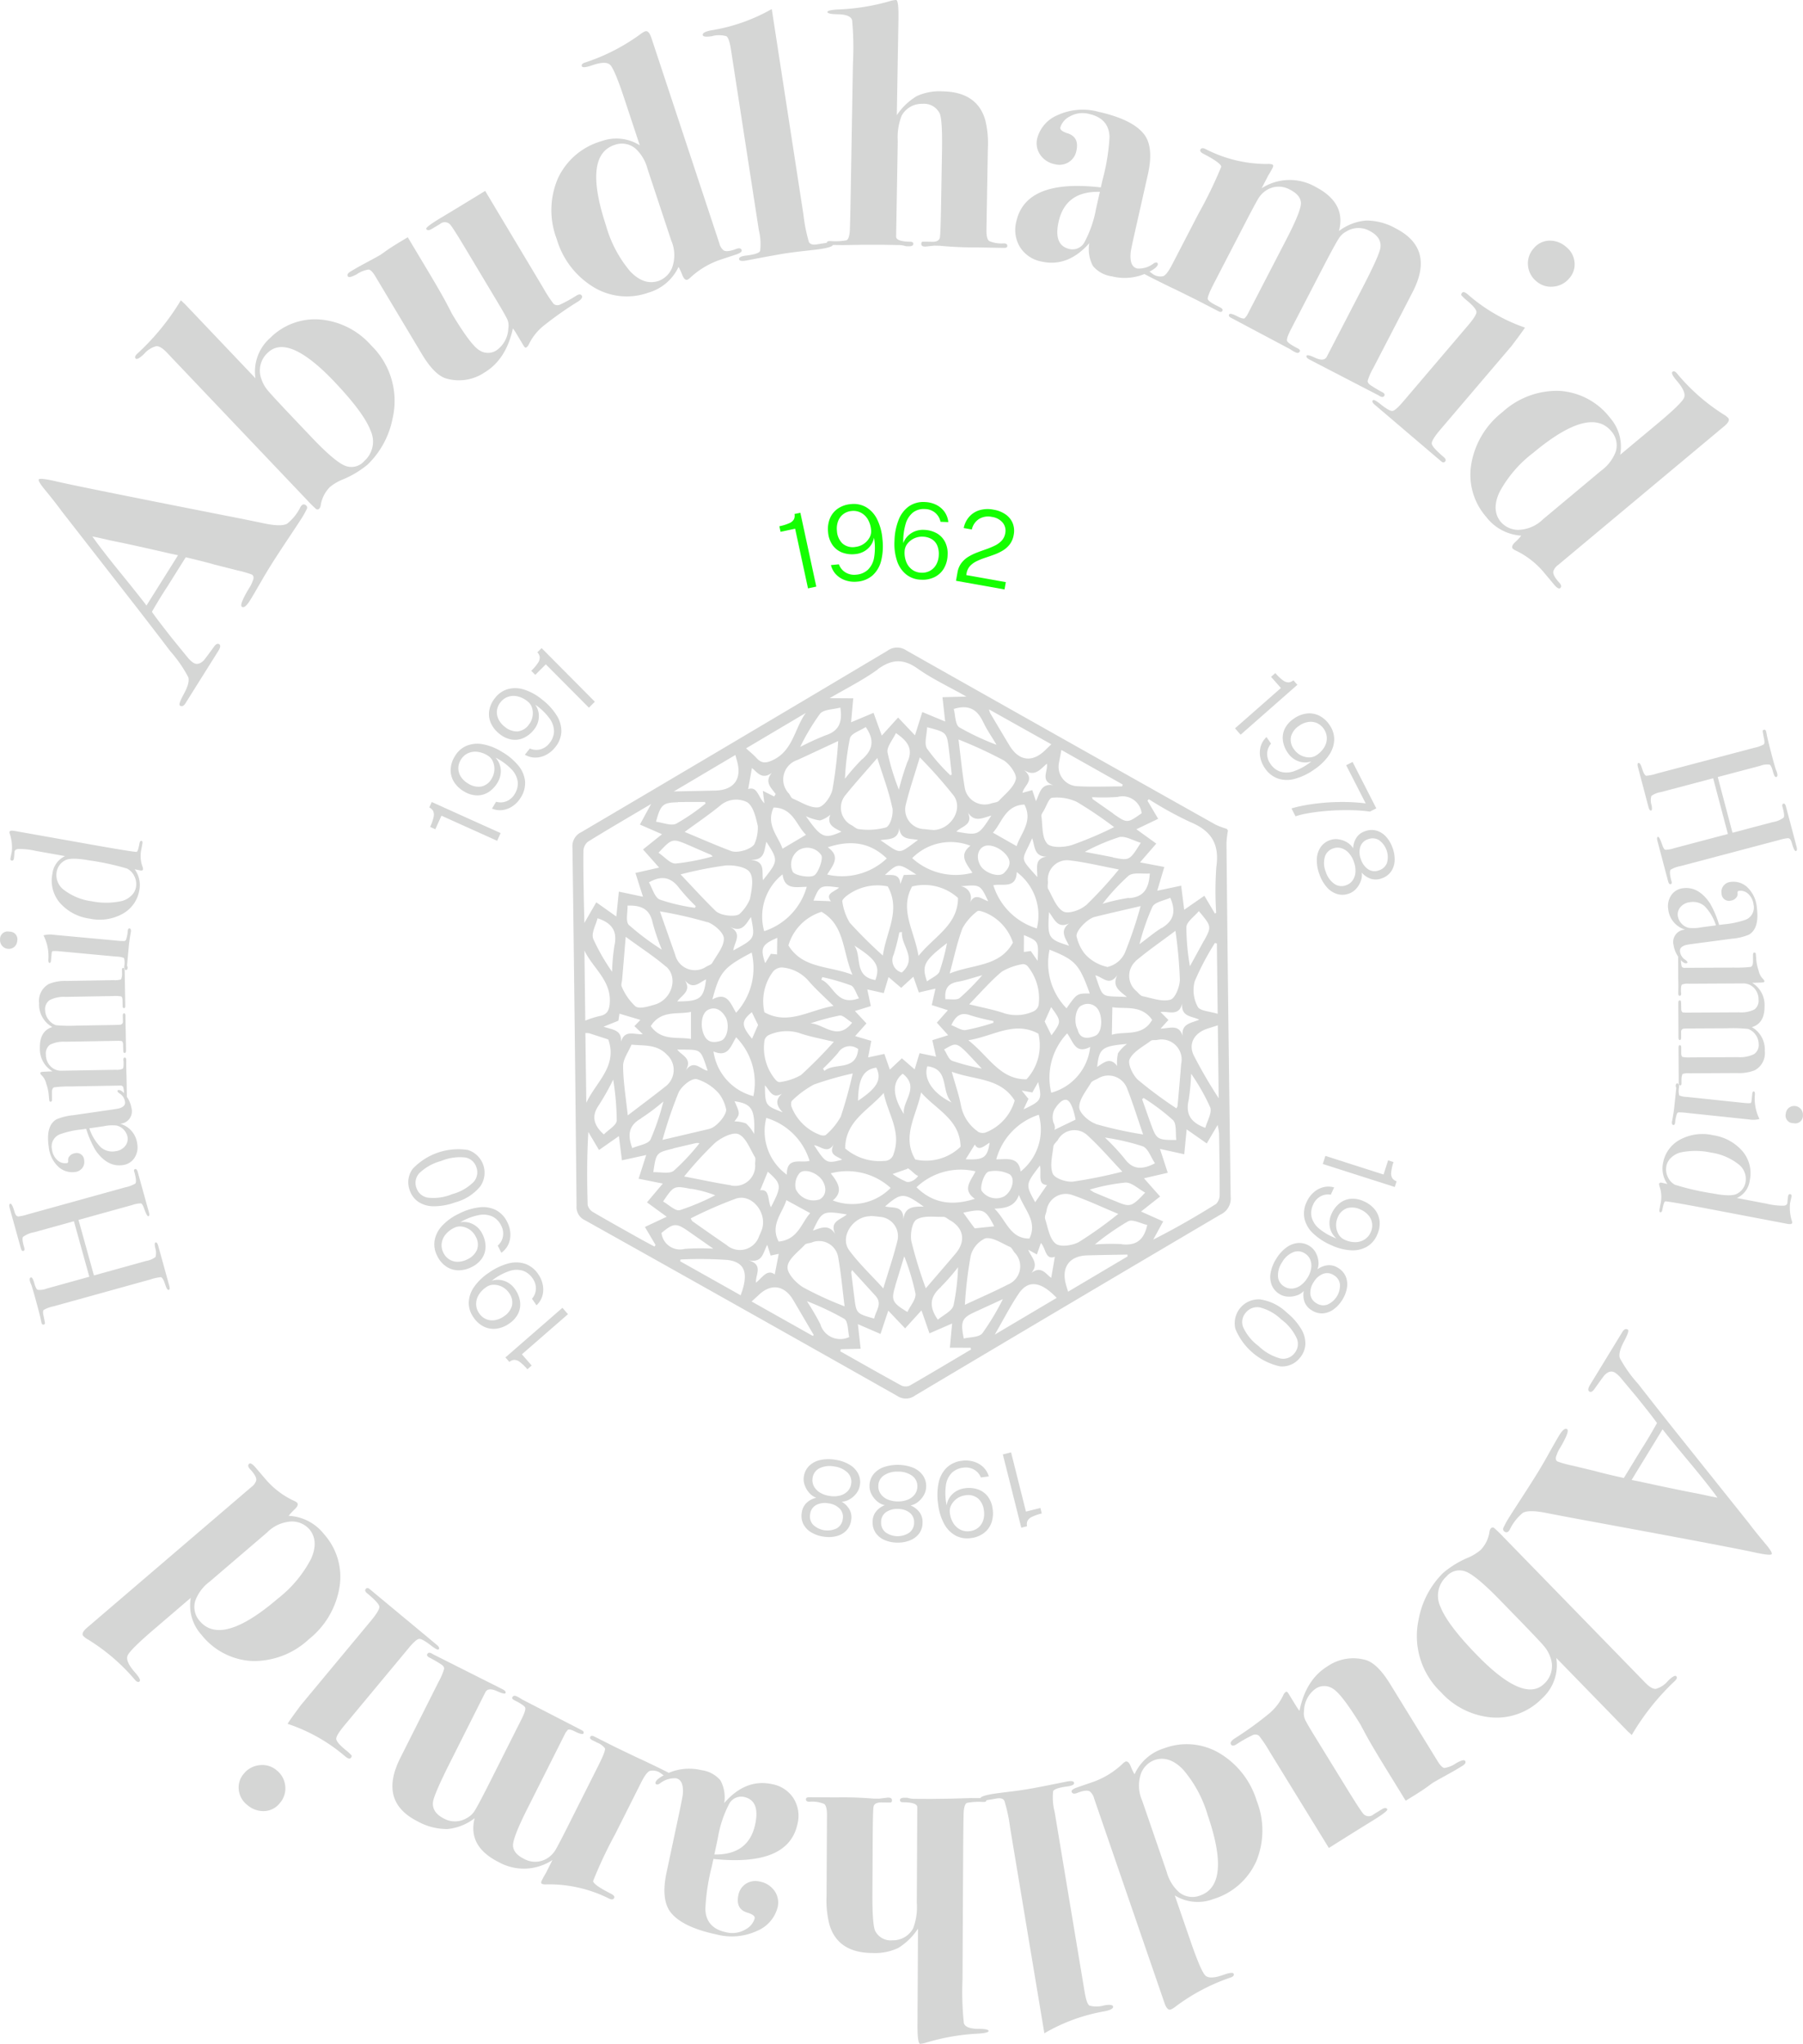 <svg xmlns="http://www.w3.org/2000/svg" width="301.408" height="341.648" viewBox="0 0 301.408 341.648">
  <g id="Group_179" data-name="Group 179" transform="translate(-150.254 -235.478)">
    <path id="Path_92" data-name="Path 92" d="M353.464,373.329Q327.6,358.8,301.76,344.2a2.716,2.716,0,0,0-3.157.061q-25.548,15.224-51.172,30.32a2.578,2.578,0,0,0-1.477,2.6q.4,29.93.682,59.859a2.427,2.427,0,0,0,1.429,2.424q26.121,14.62,52.176,29.353a2.582,2.582,0,0,0,2.994-.07q25.48-15.171,51.027-30.227a2.964,2.964,0,0,0,1.722-3q-.416-29.58-.7-59.164a15.488,15.488,0,0,1,.247-2.024l-.179-.3A13.073,13.073,0,0,1,353.464,373.329ZM337,413.663c-1.155-1.564-2.227-.554-3.335.166.348-3.119.781-3.469,4.989-3.852a6.73,6.73,0,0,0-1.495,1.546,7.063,7.063,0,0,0-.159,2.14Zm9.349,9.061c.635.659.39,2.158.549,3.313-3.13.026-3.308-.09-4.215-2.578-.51-1.405-1-2.821-1.5-4.227.08-.071.162-.145.247-.215a35.567,35.567,0,0,1,4.921,3.707Zm-3.017,7.21c-2.281,1.189-3.819.995-5.139-.85a36.865,36.865,0,0,0-3.23-3.452A37.558,37.558,0,0,1,341.3,427.1c.9.373,1.353,1.832,2.027,2.833Zm-25.186,5.517a2.955,2.955,0,0,1-3.778-.9c-.363-.6.427-3.145,1.228-3.242a5.281,5.281,0,0,1,3.448.471c1.032.758.338,2.913-.895,3.671Zm2.442-.238c.925,2.524,3.148,4.454,1.752,7.3-3.244.027-3.821-3.016-5.842-5,1.986-.047,3.453-.443,4.094-2.293Zm-30.7,6.559c-1.108-1.754-2.422-1.021-3.736-.586,1.526-3.283,1.656-3.346,5.669-2.7-1.1.926-2.931,1.161-1.931,3.29Zm6.5,14.118c-2.977-.836-2.98-.834-3.323-3.592-.176-1.371-.342-2.744-.508-4.115a2.071,2.071,0,0,1,.13-.4c1.371,1.5,2.638,2.9,3.909,4.287s.01,2.553-.2,3.823Zm-20.973-9.743c2.35.485,2.384-1.286,3.1-2.583.209.663.371,1.162.57,1.793.513-.108.993-.209,1.35-.286-.218,1.131-.444,2.3-.667,3.447-1.235-.956-2.062.493-3.127,1.376-.156-1.326,1.314-2.951-1.221-3.742Zm2.233-5.205a11.26,11.26,0,0,1-.478,1.127,3.386,3.386,0,0,1-5.455,1.526c-1.922-1.31-3.817-2.647-5.718-3.979a2.083,2.083,0,0,1-.279-.47,70.629,70.629,0,0,1,7.6-3.32c2.647-.82,5.189,2.355,4.328,5.118Zm-19.953-32.6c-1.4.135-2.992-.821-3.639,1.3.182-2.071-1.458-2.015-2.9-2.544,1-.4,1.714-.69,2.478-1,.076-.492.154-1,.181-1.174q1.767.529,3.494,1.042c-.2.206-.562.586-1,1.043.468.448.861.818,1.386,1.329Zm-1.877,1.756c2.156.215,4.235-.085,5.915,1.668a3.456,3.456,0,0,1,.25,4.88,3.386,3.386,0,0,1-.4.381c-2,1.59-4.056,3.117-6.386,4.9-.308-2.963-.764-5.609-.781-8.263,0-1.164.889-2.327,1.407-3.565Zm27.973-32.523a2.816,2.816,0,0,1,3.772.874c.332.58-.5,2.916-1.185,3.357-.739.471-3.265.033-3.616-.623a2.905,2.905,0,0,1,1.029-3.607Zm-2.722-.228c-.7-2.065-2.83-4.019-1.49-6.88,3.264.029,3.835,3.068,5.416,4.554Zm30.991-6.055c1.1,1.715,2.428.921,3.921.514-2.174,3.35-2.174,3.35-5.851,2.684.869-.911,2.857-1.083,1.93-3.2Zm-6.835-10.676c-.516-.851-.024-2.307.017-3.575,3.267.854,3.276.854,3.627,3.62.182,1.428.333,2.858.486,4.286.005.021-.09.053-.221.131a31.18,31.18,0,0,1-3.909-4.462Zm33.4,41.514c-4.448-.2-3.881.358-5.262-3.608,1.2.235,2.326,1.925,3.669-.044-.953,1.962.479,2.687,1.6,3.65Zm-37.359,37.192c.05-2.418-1.788-1.841-3.043-2.181,2.681-2.335,3.138-2.348,6.457.041-1.782-.037-3.163.041-3.412,2.139Zm6.7-.433c.353-.009.718.353,1.077.557,2.319,1.3,2.711,3.5.963,5.572-1.567,1.857-3.165,3.693-4.987,5.816a75.572,75.572,0,0,1-2.407-7.842c-.232-1.175.094-3.2.867-3.659,1.175-.706,2.962-.412,4.489-.445Zm-30.636-4.437c.417-1.008.866-2.106,1.28-3.113,2.321,2.08,2.361,2.382.522,5.936-.594-1.147-.139-3.1-1.8-2.824Zm-4.3-11.519c.959-1.256.959-1.256.019-3.372,2.876.427,3.459,1.32,3.271,5.48a6.8,6.8,0,0,0-1.339-1.756,5.588,5.588,0,0,0-1.949-.353Zm43.275-39.48c1.519-.325,3.825.672,3.92-2.2a9.031,9.031,0,0,1,3.357,9.421,10.934,10.934,0,0,1-7.27-7.221Zm7.407,12.644c-.426-.615-.723-1.042-1.14-1.642l-1.159.156c0-.971.009-1.946.011-2.822,2.465,1.034,2.465,1.034,2.29,4.307ZM318.1,381.4c-.836.837-3.217-.005-3.928-1.2-.758-1.278-.528-2.685.526-3.224,1.083-.557,3.073.354,3.964,1.671.792,1.168.1,2.091-.563,2.752Zm-5.287-.033a10.8,10.8,0,0,1-10.067-2.443,9.031,9.031,0,0,1,9.731-2.066c-2,1.549-.673,2.967.338,4.508Zm11.055,22.171a1.579,1.579,0,0,1-.913,1.031,6.861,6.861,0,0,1-4.73.316c-1.849-.639-3.8-.989-5.953-1.528,1.941-1.977,3.562-3.882,5.456-5.456a9.823,9.823,0,0,1,3.535-1.26,1.033,1.033,0,0,1,.818.4,8.49,8.49,0,0,1,1.788,6.5Zm2.164,5.007c-.371-.75-.8-1.6-1.143-2.308.336-.745.725-1.615,1.085-2.411,1.738,2.4,1.738,2.4.06,4.718Zm-16.7,11.217c-3.152-1.505-4.739-3.966-4.057-6.044,3.753.472,2.2,4.034,4.059,6.042Zm-5.362-8.225c-.257.845-.515,1.707-.819,2.7-.741-.645-1.387-1.207-2.129-1.855l-2.014,1.893c-.3-.866-.577-1.654-.915-2.622-.833.18-1.72.371-2.717.583.18-.925.346-1.815.53-2.763-.9-.264-1.718-.506-2.7-.8.682-.762,1.272-1.422,1.893-2.12-.641-.688-1.214-1.3-1.93-2.075l2.663-.82c-.186-.879-.369-1.744-.591-2.785.97.215,1.794.4,2.75.61.247-.827.489-1.642.8-2.678.735.628,1.363,1.165,2.114,1.8l2.033-1.86c.319.915.593,1.7.917,2.633.895-.208,1.758-.41,2.782-.646-.223.98-.407,1.81-.617,2.754.886.285,1.74.557,2.691.863l-1.844,2.078c.623.694,1.192,1.323,1.888,2.1l-2.644.829c.195.879.384,1.713.617,2.747-.967-.2-1.78-.374-2.755-.575Zm-2.61,10.178c-1.935-3.053-2.006-5.325-.2-6.758,2.931,2.323-.127,4.552.2,6.756Zm-10.329,7.623c-2.6.673-2.7.623-4.683-2.423,1.135.15,2.272,1.55,3.321-.219-1.028,1.9.581,2.026,1.365,2.641Zm-2.7-4.163c-.154.165-.661.143-.934.033a8.188,8.188,0,0,1-4.814-4.693c-.12-.3-.115-.889.077-1.047a16.148,16.148,0,0,1,3.662-2.7,53.971,53.971,0,0,1,6.48-1.85,72.609,72.609,0,0,1-2,7.228,11.1,11.1,0,0,1-2.469,3.024Zm-10.27-15.823a1.379,1.379,0,0,1,.812-.9,7.3,7.3,0,0,1,4.9-.325c1.785.641,3.686.962,5.872,1.5a74.83,74.83,0,0,1-5.5,5.563,9.53,9.53,0,0,1-3.559,1.171c-.184.048-.523-.187-.675-.382a8.257,8.257,0,0,1-1.843-6.634Zm-2.124-4.677c.33.672.679,1.4,1.048,2.133l-1.015,2.3c-1.823-2.2-1.823-2.954-.035-4.43Zm16.772,1.755c-2.5,3.169-4.722.178-6.984.12a39.935,39.935,0,0,1,4.892-1.317c.571-.083,1.281.71,2.091,1.2Zm-5.161-7.184c.062-.147.12-.287.177-.43a36.581,36.581,0,0,1,4.778,1.382c.588.249.84,1.294,1.349,2.154-3.778,1.4-4.212-2.257-6.3-3.107Zm6.168,11.6c-.344,3.787-3.937,2.175-5.649,3.646l-.228-.384a36.094,36.094,0,0,0,2.509-2.627,2.285,2.285,0,0,1,3.131-.8,2.215,2.215,0,0,1,.235.161Zm3.029,3.1c.967,1.954.176,3.384-3.055,5.534.064-3.706.9-5.21,3.051-5.533Zm-3.648-20.39c3.686,2.362,4.334,3.429,3.49,5.746-3.638-.6-2.234-3.935-3.5-5.746Zm17.756-9.923c3.265-.313,3.265-.313,4.6,2.5-1.076-.332-2.176-1.534-3.079.269a1.935,1.935,0,0,0-.9-2.586,1.913,1.913,0,0,0-.628-.182Zm2.8,4.161c.185-.176.829.071,1.232.21a8.152,8.152,0,0,1,4.7,5.043c-2.237,4.071-6.636,3.569-10.573,5.16.768-2.814,1.264-5.279,2.154-7.591a9.042,9.042,0,0,1,2.478-2.826Zm.8,10.709a40.436,40.436,0,0,1-3.764,3.8c-.528.409-1.56.166-2.387.22-.187-1.848.511-2.666,2.093-2.939,1.187-.2,2.343-.619,4.051-1.085Zm-7.132-.643c-.274.667-1.263,1.038-2.1,1.669-.937-2.675-.471-3.468,3.341-6.4a34.481,34.481,0,0,1-1.252,4.729Zm-6.306.192a2.137,2.137,0,0,1-1.355-3.031,37.172,37.172,0,0,0,.938-3.69l.443-.044c-.233,2.237,2.689,4.38-.036,6.765Zm7.072,12.843c2.365-1.3,1.91-1.474,6.292,3.214a39.7,39.7,0,0,1-4.94-1.3c-.615-.241-.911-1.242-1.365-1.915Zm1.2-4.058c.808-1.7,1.695-2.178,3.194-1.636a35.412,35.412,0,0,0,3.85.954l-.013.293a35.686,35.686,0,0,1-4.637,1.216c-.726.093-1.543-.508-2.4-.827Zm-11.847-30.92c1.383-.222,3.008.018,3.15-2.116.145,2.134,1.8,1.808,3.132,2.08-3.415,2.5-2.75,2.426-6.293.036Zm1.989-5.436c.217,1.033-.3,2.958-1.031,3.3a11.153,11.153,0,0,1-4.533.3c-.409,0-.815-.413-1.218-.639a3.293,3.293,0,0,1-1.032-5.083c1.635-2.028,3.385-3.947,5.3-6.172.906,2.907,1.929,5.556,2.5,8.3Zm4.019,11.189-2.116.073c-.179.469-.372.986-.57,1.507-.121-1.828-1.47-1.456-2.57-1.518,2.217-2.024,2.233-2.024,5.245-.062Zm-.7,1.983a8.414,8.414,0,0,1,7.657,1.929c-.03,4.556-3.955,6.375-6.607,9.691-.665-4.2-3.233-7.675-1.06-11.62Zm-4.9,11.565a77.7,77.7,0,0,1-5.537-5.495,9.267,9.267,0,0,1-1.246-3.56c-.059-.222.366-.641.652-.879a8.477,8.477,0,0,1,6.945-1.633c2.23,4.027-.264,7.536-.822,11.571Zm-8.668-9.086c-.944-.038-1.928-.071-2.937-.109,1.026-2.539,1.161-2.619,4.287-2.182-.764.725-2.407.979-1.362,2.3Zm-1.6,1.768c3.913,2.237,3.484,6.561,5.175,10.52-3.982-1.536-8.293-1-10.7-4.9a8.306,8.306,0,0,1,5.513-5.609Zm2.028,15.73c-4.076.7-7.568,3.274-11.563,1.062a8.274,8.274,0,0,1,1.478-6.848A1.979,1.979,0,0,1,281,397.2a6.566,6.566,0,0,1,4.39,2.211c1.2,1.4,2.6,2.633,4.213,4.229Zm-9.444-8.61-1.043-.1-.947,1.56c-.869-2.533-.562-3.129,2.023-4.239-.028.92-.035,1.8-.047,2.785Zm-7.748-4.55c1.954.911,2.552-.574,3.376-1.7.715,3.593.715,3.593-2.948,5.58.155-1.346,1.544-2.768-.445-3.871Zm-8.377-8.831a63.224,63.224,0,0,1,7.52-1.486c1.373-.1,3.453.24,4.052,1.148.692,1.052.3,2.985.008,4.463a7.034,7.034,0,0,1-1.65,2.413c-.49.632-3.2.442-4.088-.43-1.94-1.89-3.758-3.893-5.851-6.1Zm11.873,13.068a11.061,11.061,0,0,1-2.6,10.059c-.914-1.433-1.44-3.612-3.966-2.224,1.205-4.586,1.857-5.347,6.552-7.827Zm5.226,26.724c-2.964-1.145-2.964-1.145-3.015-4.532.821.838,1.223,2.388,2.878,1.374-1.173,1.041-1.014,2.01.124,3.166Zm-4.931-2.718a9.019,9.019,0,0,1-6.68-7.48c2.5,1.093,2.9-.97,3.791-2.36a10.806,10.806,0,0,1,2.877,9.849Zm-4.688-13.281c.736,1.242.38,3.665-.778,4.029-.895.283-2.048.448-2.7-.786-.807-1.522-.564-3.792.553-4.381,1.074-.564,2.155-.141,2.918,1.146Zm-5.743,3.728c-2.133-.43-4.927.41-6.734-2.158,1.743-2.772,4.591-1.876,6.725-2.379-.009,1.56,0,2.983,0,4.546Zm-2.288,1.763c4.049.061,3.78-.345,5.069,3.536-1.19-.167-2.306-2.015-3.7.007,1.25-2.055-.648-2.531-1.383-3.535Zm3.177,4.921a8.09,8.09,0,0,1,3.783,2.439,6.6,6.6,0,0,1,1.167,2.5c.307.808-1.412,2.967-2.64,3.355-.329.106-.672.171-1.011.253-2.229.522-4.462,1.051-6.963,1.637a73.363,73.363,0,0,1,2.683-7.9c.476-1.037,2.055-2.388,2.969-2.268Zm11.694,6.508a10.77,10.77,0,0,1,7.23,7.176c-1.441.429-3.843-.787-3.8,2.311a8.958,8.958,0,0,1-3.435-9.473Zm4.917,11.854a3.057,3.057,0,0,1,.665-2.656c.919-.843,3.1.071,3.847,1.35.736,1.254.523,2.5-.531,3.077a3.274,3.274,0,0,1-3.99-1.757Zm5.867-2.6a10.8,10.8,0,0,1,10,2.446,9,9,0,0,1-9.67,2.092c1.836-1.5.864-3.009-.34-4.524Zm12.553,1.37a11.949,11.949,0,0,1-2.233-1.248l2.446-.851c.067-.464,1.424,1.144,1.752,1.12s-.963,1.372-1.973,1Zm-2.044-4.659a1.556,1.556,0,0,1-1.552,1.218,8.818,8.818,0,0,1-6.554-2.081c.008-4.6,3.908-6.377,6.435-9.279.659,3.416,3.008,6.432,1.664,10.158Zm4.576-10.228c2.5,2.873,6.495,4.491,6.607,9.074a8.3,8.3,0,0,1-7.571,2.136c-2.342-3.877.251-7.435.958-11.193Zm8.986,8.709c.623,1.175,1.543.267,2.476-.317-.375,2.515-1,2.928-4,2.779Zm.493-2.191a6.864,6.864,0,0,1-2.787-4.223c-.33-1.8-.95-3.548-1.563-5.759,3.85,1.458,8.1.955,10.52,4.814a8.117,8.117,0,0,1-4.86,5.349,1.57,1.57,0,0,1-1.317-.159Zm-1.553-15.245c4.2-.67,7.659-3.292,11.69-1.089a8.371,8.371,0,0,1-1.994,7.627c-4.48.024-6.306-3.877-9.7-6.515Zm8.93,8.417,1.744.319c.33-.591.639-1.137.973-1.734.685,2.92.572,3.137-2.435,4.552.3-.66.532-1.15.81-1.755-.3-.363-.641-.782-1.1-1.359Zm6.047,8.19a3.162,3.162,0,0,1,4.906-.711c2,1.822,3.768,3.889,5.838,6.073A79.2,79.2,0,0,1,329.6,433c-1.119.114-3.047-.549-3.362-1.349-.51-1.307-.054-3.019.114-4.546.043-.383.514-.737.785-1.116Zm2.932-3.335-3.571,1.721s.309-.346-.134-1.233a2.934,2.934,0,0,1,.165-2.164s1.079-1.9,2.054-1.616,1.484,3.313,1.484,3.313Zm-4.078-4.516a10.744,10.744,0,0,1,2.667-9.9c.979,1.266,1.318,3.579,3.85,2.262a8.912,8.912,0,0,1-6.52,7.662Zm4.434-10.51c-.743-1.254-.361-3.717.707-4.081a2.056,2.056,0,0,1,2.81.9c.7,1.408.508,3.752-.6,4.2-1.279.539-2.541.542-2.924-1Zm-1.878-3.588a10.8,10.8,0,0,1-2.833-9.793c4.321,1.725,4.939,2.389,6.729,7.326-2.135-.021-2.135-.021-3.9,2.487Zm-2.923-16.072c.947,1.28,1.46,2.793,3.363,1.881-1.657,1.268-.6,2.479-.024,3.738-3.46-1.075-3.627-1.343-3.341-5.6Zm-.243-9.3c-2.272.29-1.688,1.867-1.719,3.438-3.092-3.493-2.6-2.522-.859-6.49.492,1.354.273,3.163,2.576,3.074ZM335.32,397.1a7.043,7.043,0,0,1-3.744-2.207,7.183,7.183,0,0,1-1.33-2.817c-.3-.828,1.691-3,3.043-3.335,2.421-.6,4.857-1.146,7.645-1.8a72.162,72.162,0,0,1-2.64,7.825,4.255,4.255,0,0,1-2.978,2.366Zm-3.586-10.267c-.918.8-2.9,1.471-3.733,1.006-1.174-.661-1.761-2.407-2.513-3.736-.182-.308-.041-.8-.047-1.2a3.226,3.226,0,0,1,3.634-3.6c2.678.312,5.317.964,8.222,1.516a69.486,69.486,0,0,1-5.559,6.051Zm-6.447-10.377c-.889-1-.717-2.974-.939-4.536-.04-.294.225-.65.4-.95.445-.761.872-2.1,1.386-2.136a7.911,7.911,0,0,1,4.109.678,67.382,67.382,0,0,1,6.257,4.229,63.249,63.249,0,0,1-7.027,2.983c-1.317.421-3.495.527-4.182-.235Zm-5.081.465-3.967-2.253c1.482-1.591,2.03-4.576,5.262-4.7,1.508,2.86-.692,4.871-1.3,6.984ZM306.192,374.2c-.463,0-.926-.079-1.388-.123a3.283,3.283,0,0,1-3.138-4.051c.626-2.583,1.5-5.1,2.348-7.946a78.468,78.468,0,0,1,5.679,6.408c1.643,2.331-.558,5.733-3.5,5.745Zm-4.219-11.441a44.952,44.952,0,0,0-1.454,4.719,39.515,39.515,0,0,1-1.9-6.24c-.131-.949.858-2.052,1.4-3.217,2.078,1.394,2.87,2.71,1.961,4.771Zm-7.617-.362a35.383,35.383,0,0,0-2.848,3.256,42.906,42.906,0,0,1,.836-6.785c.23-.808,1.728-1.257,2.632-1.858,1.617,2.314,1.073,3.919-.62,5.419ZM289.4,367.52c-.26,1.148-1.463,2.822-2.369,2.911-1.358.141-2.851-.872-4.26-1.463-.273-.119-.409-.552-.623-.825a3.412,3.412,0,0,1,1.408-5.621c2.166-1,4.331-2.013,6.818-3.172a71.985,71.985,0,0,1-.974,8.2Zm1.554,6.961c-2.863,1.3-3.411,1.084-5.98-2.577a7.822,7.822,0,0,0,2.367.72,4.825,4.825,0,0,0,1.714-.95c-.661,1.71.694,2.218,1.9,2.841Zm-2.289,2.62c3.812-1.253,7.066-.814,9.831,1.878a10.9,10.9,0,0,1-9.956,2.689c.932-1.522,2.3-2.987.125-4.535Zm-3.536,6.573a10.893,10.893,0,0,1-7.124,7.46,8.99,8.99,0,0,1,3.074-9.5c.318,2.654,2.3,2.1,4.053,2.083Zm-9.219-4.474c2.263.04,2.076-1.666,2.462-3.007,2.013,3.146,2.006,3.166-.568,6.411-.242-1.388.449-3.07-1.888-3.368Zm1.027-5.672a6.754,6.754,0,0,1-.506,2.894c-.222.849-2.714,1.771-3.952,1.312-2.544-.946-5.023-2.051-7.777-3.19,2.17-1.584,4.1-2.9,5.9-4.366a4.1,4.1,0,0,1,4.55-.605c1.043.671,1.463,2.567,1.787,3.991Zm-7.994,4.736a3.7,3.7,0,0,1,.472.364,37.158,37.158,0,0,1-6.219,1.2c-.924.029-1.879-1.156-2.859-1.8,2.234-2.4,2.331-2.426,4.9-1.336q1.86.816,3.707,1.608Zm-2.377,8.66-.135.308a31.618,31.618,0,0,1-5.879-1.376c-.87-.373-1.242-1.908-1.817-2.88,2.265-1.292,3.8-.773,5.128,1.039a32.082,32.082,0,0,0,2.708,2.942ZM268.5,389.6c1.161.4,2.739,1.782,2.763,2.75.03,1.351-1.182,2.758-1.942,4.092-.173.3-.673.431-1.023.639a3.387,3.387,0,0,1-5.176-2.01c-.825-2.334-1.642-4.668-2.55-7.247a67.952,67.952,0,0,1,7.933,1.809Zm-.207,9.565c-.407,3.239-1,3.706-4.816,3.713.712-1.044,2.418-1.7,1.272-3.524,1.42,1.709,2.443.281,3.549-.155Zm-8.939-9.443a37.182,37.182,0,0,0,1.538,4.5,43.376,43.376,0,0,1-5.52-4.139c-.573-.582-.17-2.124-.213-3.219,2.356-.091,3.755.621,4.2,2.891Zm2.222,7.3c2.137,1.843.992,5.564-1.885,6.393-1.044.3-2.5.766-3.195.3a9.448,9.448,0,0,1-2.292-3.277c-.172-.289.014-.795.049-1.2.2-2.3.39-4.608.6-7.167,2.377,1.766,4.68,3.224,6.724,4.984ZM257.436,422.4a33.945,33.945,0,0,0,3.716-2.8A40.518,40.518,0,0,1,259,425.964c-.4.773-1.943.949-3.047,1.431-.872-2.32-.519-3.856,1.486-4.963Zm5.368,5.044c1.292-.309,2.586-.606,3.88-.906a2.488,2.488,0,0,1,.5.045,36.082,36.082,0,0,1-4.3,4.6c-.743.575-2.225.19-3.416.243.479-3.267.477-3.27,3.339-3.951Zm2.99,6.752a19.512,19.512,0,0,1,4.022,1.088,40.029,40.029,0,0,1-5.909,2.487c-.759.2-1.857-.919-2.807-1.445,1.808-2.667,1.808-2.667,4.7-2.1Zm6.654-.582c-2.524-.395-5.022-.939-7.821-1.477a60.869,60.869,0,0,1,5.132-5.591c1.054-.9,3.02-1.9,3.965-1.477,1.229.547,1.89,2.434,2.711,3.792.184.3.045.8.05,1.2a3.352,3.352,0,0,1-4.03,3.58Zm9.248,2.476,3.995,2.176c-1.449,1.587-2.028,4.449-5.263,4.752-1.485-2.737.634-4.791,1.274-6.893Zm14.038,2.654a14.388,14.388,0,0,1,1.566.14,3.239,3.239,0,0,1,3.064,3.407,3.314,3.314,0,0,1-.1.642c-.642,2.588-1.509,5.121-2.348,7.913-2.015-2.22-4.064-4.143-5.7-6.366s.61-5.682,3.525-5.7Zm4.192,11.624c.451-1.486.908-2.97,1.492-4.885a39.4,39.4,0,0,1,1.875,6.218c.129.946-.858,2.044-1.348,3.087-2.569-1.548-2.747-1.979-2.014-4.386Zm7.65.185a33.819,33.819,0,0,0,2.832-3.243,36.289,36.289,0,0,1-.756,6.4c-.283.954-1.69,1.576-2.617,2.369-1.663-2.383-1.17-3.99.541-5.485Zm4.926-5.058a4.42,4.42,0,0,1,2.481-3.018c1.253-.217,2.747.841,4.1,1.432.329.143.514.617.765.935a3.283,3.283,0,0,1-1.1,5.357c-2.261,1.168-4.605,2.179-7.192,3.389a66.953,66.953,0,0,1,.948-8.061Zm-1.194-7.305c3.352-.723,3.663-.585,5.152,2.28l-3.261.339c-.544-.717-1.22-1.652-1.89-2.583Zm1.952-2.33c-3.783,1.228-7.017.816-9.794-1.917a10.742,10.742,0,0,1,9.858-2.662c-.731,1.573-2.341,3.06-.063,4.616Zm3.546-6.614a10.811,10.811,0,0,1,7.1-7.424,8.979,8.979,0,0,1-3.036,9.491c-.315-2.548-2.318-2.045-4.059-2.033Zm8.5,4.286-2,2.908c-1.631-2.96-1.631-2.96.8-6.135.285,1.473-.472,3.2,1.205,3.261Zm-.338,5.679c-.126-.385.156-.9.241-1.356a3.244,3.244,0,0,1,3.656-2.773,3.277,3.277,0,0,1,.578.134c2.554.867,5,2.038,7.75,3.18a67.775,67.775,0,0,1-6.581,4.7c-1.08.6-3.15.884-3.894.261-1.026-.822-1.272-2.661-1.748-4.109Zm8.005-4.526a5.407,5.407,0,0,1-.545-.354,32.782,32.782,0,0,1,5.983-1.178c1.057-.019,2.129,1.056,3.283,1.684-2.268,2.407-2.505,2.469-4.874,1.474q-1.925-.771-3.846-1.591Zm.456-11.344c-1.16-.4-2.735-1.789-2.756-2.762-.028-1.352,1.175-2.761,1.952-4.09.205-.349.773-.49,1.174-.728a3.336,3.336,0,0,1,4.8,1.486c.991,2.472,1.771,5.029,2.752,7.87a67,67,0,0,1-7.921-1.744Zm2.693-14.928c.029-1.561.054-2.966.087-4.569,2.073.357,4.837-.486,6.65,2.121-1.651,2.877-4.579,1.82-6.736,2.483Zm3.96-12.279c2.073-1.746,4.319-3.292,6.669-5.059a75.344,75.344,0,0,1,.74,8.146c-.011,1.185-.775,3.147-1.587,3.368-1.384.388-3.085-.263-4.632-.583-.4-.084-.716-.561-1.061-.864a3.311,3.311,0,0,1-.419-4.664,3.146,3.146,0,0,1,.292-.308Zm4.378-5.556c-1.157.707-2.2,1.6-3.719,2.73a38.762,38.762,0,0,1,2.168-6.264c.444-.809,1.98-1.024,2.981-1.493,1.085,2.511.392,3.947-1.428,5.063ZM339,385.563a30.768,30.768,0,0,0-4.43,1,35.168,35.168,0,0,1,4.35-4.7c.8-.61,2.327-.274,3.55-.368-.166,2.583-1.065,3.946-3.469,4.112Zm-2.7-6.786c-1.4-.279-2.8-.539-4.7-.9a33.931,33.931,0,0,1,5.757-2.466c1.047-.234,2.326.577,3.6.95-1.876,3-1.888,3-4.654,2.451Zm.037-7.322q-1.707-1.189-3.411-2.388c-.037-.027-.038-.1-.114-.336a32.845,32.845,0,0,0,4.256-.036,3.232,3.232,0,0,1,3.956,2.29,3.474,3.474,0,0,1,.084.43c-2.415,1.711-2.415,1.711-4.77.073Zm1.592-4.842c-.021.107-.048.213-.071.32-2.576,0-5.156.118-7.722-.044a3.267,3.267,0,0,1-2.9-3.6,3.08,3.08,0,0,1,.049-.315c.119-.617.235-1.239.4-2.133ZM315.6,354.067c3.547,1.985,6.887,3.856,10.4,5.824-.467.456-.759.735-1.047,1.017-2.157,2.079-4.38,1.78-5.942-.809-1.084-1.794-2.15-3.594-3.219-5.4a4.5,4.5,0,0,1-.2-.6Zm5.95,10.192c1.729,1.089,2.6-.178,3.712-1.125.222,1.282-1.172,2.878,1.08,3.588-2.12-.3-2.235,1.308-2.907,2.677-.236-.709-.412-1.239-.616-1.844l-1.638.453c.209-1.187,2.141-2.141.369-3.714Zm-1.483,1.486c-.33,1.348-1.767,2.451-2.816,3.579-.273.3-.863.309-1.3.455a3.372,3.372,0,0,1-4.417-2.586c-.438-2.577-.678-5.176-1.045-8.1a74.3,74.3,0,0,1,7.555,3.489c1.009.632,2.239,2.326,2.027,3.194Zm-5.406-9.494c.522,1.149,1.271,2.192,2.182,3.73a43.01,43.01,0,0,1-6.229-2.928c-.7-.467-.644-2.05-.92-3.065,2.683-.832,4.035.242,4.967,2.3Zm-17.668-8.907c2.326-1.677,4.247-1.812,6.653-.108,2.439,1.729,5.2,3.007,8.164,4.683-1.535.042-2.7.07-4,.106.15,1.374.291,2.623.448,4.064l-3.824-1.587-1.223,3.9c-.994-1.053-1.842-1.948-2.82-2.978-.889.975-1.714,1.895-2.728,3.014-.484-1.322-.916-2.525-1.379-3.8l-3.753,1.58c.124-1.386.233-2.61.36-4.007-1.179-.01-2.3-.016-3.947-.027,2.958-1.718,5.643-3.065,8.05-4.805Zm-6.267,6.378c.41,2.515-.264,3.95-2.412,4.655a44.173,44.173,0,0,0-4.293,1.962,36.548,36.548,0,0,1,3.345-5.583c.646-.712,2.192-.675,3.359-1Zm-5.77.933c-1.885,2.58-2.11,6.286-5.516,7.887-1.14.537-1.894.565-2.727-.359-.5-.557-1.094-1.022-1.738-1.614Zm-9.005,9.2c.851.665,1.682,2.067,3.338.8-1.314,1.537-.116,2.505.639,3.561l-.26.406-1.888-.95c.111.923.183,1.505.255,2.088-1.1-1.11-1.146-2.877-2.71-2.382.2-1.1.407-2.281.626-3.49Zm-2.767-2.173c.157.567.273.95.365,1.339.665,2.813-.718,4.536-3.71,4.609-2.206.056-4.4.093-6.944.147Zm-9.6,7.873c1.5-.026,2.991-.021,4.486-.021.028,0,.054.09.148.249a34.491,34.491,0,0,1-4.921,3.384c-.867.413-2.21-.183-3.376-.321.774-2.895,1.151-3.212,3.662-3.258Zm-15.739,15.851c-.039-2.555-.1-5.112-.062-7.662a2.117,2.117,0,0,1,.738-1.554c3.359-2.08,6.772-4.062,10.58-6.318-.746,1.366-1.278,2.346-1.875,3.442,1.209.529,2.357,1.027,3.7,1.614-1.115.889-2.083,1.666-3.178,2.543l2.693,3.033-3.962.9c.4,1.257.781,2.466,1.263,3.973-1.407-.3-2.664-.563-4.033-.852-.142,1.4-.274,2.7-.427,4.159-1.17-.833-2.187-1.551-3.348-2.375-.617,1.07-1.183,2.053-1.989,3.447-.032-1.687-.079-3-.1-4.321Zm1.57,6.961c-.335-.935.459-2.272.73-3.394,2.578.843,3.331,2.329,2.812,4.635a34.554,34.554,0,0,0-.384,4.309,35.2,35.2,0,0,1-3.159-5.516Zm-1.462,2c1.371,2.911,4.464,4.957,4.24,8.695-.079,1.284-.419,2.049-1.77,2.272a16.338,16.338,0,0,0-2.326.751c-.053-4.036-.1-7.861-.145-11.685Zm.158,13.8a2.923,2.923,0,0,1,.627.032c1.1.352,2.212.71,3.2,1.035,1.6,4.5-2.092,7.147-3.669,10.591q-.078-5.753-.155-11.625Zm2.378,11.844a38.669,38.669,0,0,0,2.273-4.071,46.057,46.057,0,0,1,.594,6.846c-.044.8-1.388,1.536-2.159,2.325-1.877-1.7-2.056-3.251-.709-5.067Zm9.35,23.571c-.059.092-.121.182-.176.272-.821-.442-1.648-.876-2.464-1.33-2.584-1.455-5.178-2.889-7.733-4.389a1.969,1.969,0,0,1-.972-1.216c-.116-4.038-.136-8.08.112-12.214l1.785,3.012c1.154-.809,2.17-1.521,3.326-2.329.176,1.4.327,2.643.507,4.047l4.056-.883-1.27,3.962c1.355.272,2.6.523,4.046.812l-2.648,3.141,3.3,2.4c-1.276.6-2.364,1.112-3.643,1.711Zm1-2.008c2.039-1.682,2.453-1.7,4.576-.223,1.222.852,2.439,1.708,4.084,2.859a36.83,36.83,0,0,0-4.791.036,3.124,3.124,0,0,1-3.8-2.258,3.241,3.241,0,0,1-.071-.381Zm13.215,10.416q-5.061-2.85-10.085-5.67c.017-.1.029-.2.046-.307a66.533,66.533,0,0,1,7.888.084c2.941.382,3.545,2.269,2.151,5.925Zm12.226,6.6c.013.021-.05.087-.126.214-3.354-1.883-6.7-3.772-10.252-5.767.533-.488.874-.792,1.215-1.111,2.022-1.924,4.234-1.613,5.7.8,1.168,1.982,2.312,3.94,3.462,5.894Zm-4.37-11.384c.126-1.3,1.807-2.48,2.882-3.648.24-.256.758-.247,1.144-.38a3.242,3.242,0,0,1,4.235,1.752,3.279,3.279,0,0,1,.208.741c.469,2.613.7,5.272,1.067,8.176a56.172,56.172,0,0,1-6.918-3.173c-1.2-.72-2.727-2.348-2.618-3.436Zm5.494,9.642a44.226,44.226,0,0,0-2.257-3.865,46.327,46.327,0,0,1,6.254,2.959c.654.43.57,1.992.823,3.032a3.468,3.468,0,0,1-4.631-1.614,3.419,3.419,0,0,1-.189-.48Zm25.185,4.208c-3.425,2.029-6.84,4.077-10.287,6.055a1.717,1.717,0,0,1-1.418-.056c-3.409-1.862-6.782-3.786-10.165-5.693.034-.114.064-.229.1-.342,1.029-.028,2.059-.052,3.309-.087-.147-1.334-.29-2.614-.459-4.107l3.78,1.634c.421-1.263.83-2.483,1.3-3.89,1,1.054,1.865,1.958,2.817,2.959l2.732-3.005c.48,1.375.872,2.5,1.336,3.837,1.2-.523,2.355-1.025,3.787-1.646-.132,1.407-.247,2.684-.376,4.047,1.217,0,2.339.007,3.465.009a2.87,2.87,0,0,0,.083.319Zm-1.222-1.863c-.577-2.783-.3-3.407,1.759-4.354,1.448-.662,2.9-1.334,4.779-2.2a42.413,42.413,0,0,1-3.42,5.7c-.567.714-2.052.628-3.118.89Zm5.183-.623c1.464-2.529,2.594-4.747,3.971-6.8,1.6-2.388,3.7-2.143,6.381.664Zm9.436-9.493c-.834-.508-1.613-2.132-3.314-.807,1.326-1.592,0-2.545-.524-3.882.456.248.92.5,1.444.787l.675-1.92c.864.954.726,2.9,2.328,2.3-.193,1.15-.4,2.339-.609,3.557Zm12.773-3.579-9.954,5.9c-.169-.58-.327-1.056-.441-1.543-.611-2.681.79-4.441,3.632-4.527,2.243-.066,4.488-.093,6.732-.136.008.132.021.237.034.339Zm-.99-2.057a39.281,39.281,0,0,0-4.487.059,43.125,43.125,0,0,1,5.568-3.874c.77-.378,2.1.373,3.19.62-.589,2.708-2.036,3.467-4.273,3.228Zm16.275-18.61c.052,3.428.111,6.856.1,10.283a2.187,2.187,0,0,1-.6,1.621c-3.386,2.108-6.84,4.11-10.5,5.955l1.658-3.039L341,438c1.12-.882,2.09-1.65,3.192-2.513-.9-1.008-1.721-1.934-2.7-3.045l3.975-.922c-.42-1.295-.81-2.489-1.3-3.988l4.06.891c.13-1.356.257-2.649.4-4.158,1.182.826,2.23,1.558,3.361,2.351.605-1.027,1.127-1.919,1.815-3.088a9.742,9.742,0,0,1,.23,1.325Zm-1.475-4.254c.329.933-.506,2.275-.817,3.434-2.484-.9-3.319-2.327-2.791-4.636a35.475,35.475,0,0,0,.415-4.414,34.968,34.968,0,0,1,3.2,5.646Zm-4.855-7.32c-.179,2.371-.4,4.736-.605,7.1a1.551,1.551,0,0,1-.195.393,70.784,70.784,0,0,1-6.412-4.752c-.876-.8-1.78-2.693-1.4-3.476.626-1.288,2.266-2.1,3.522-3.056.238-.182.673-.1,1.02-.14a3.359,3.359,0,0,1,4.074,3.956ZM344.29,407.4l1.291-1.424c-.4-.4-.788-.787-1.325-1.329,1.34-.186,3.08.831,3.635-1.449-.246,2.264,1.556,2.1,2.84,2.729-1.285.587-3,.584-2.788,2.727-.572-2.016-2.116-1.284-3.648-1.224Zm9.685,11.649a80.765,80.765,0,0,1-4.2-7.226c-.9-1.982.228-3.728,2.337-4.4l1.725-.553c.049,4.073.1,7.879.146,12.212Zm-.166-14.1c-1.29-.413-2.939-.459-3.332-1.183a5.842,5.842,0,0,1-.515-4.224,45.179,45.179,0,0,1,3.389-6.436c.107.03.217.058.328.086.044,3.873.089,7.716.134,11.789Zm-2.3-12.222c-.7,1.3-1.415,2.59-2.338,4.27a39.214,39.214,0,0,1-.592-6.542c.064-.918,1.324-1.754,2.087-2.674,2.15,2.575,2.15,2.575.848,4.98Zm2.088-12.468a57.084,57.084,0,0,0-.037,7.8c0,.025-.091.054-.211.125l-1.76-2.97c-1.108.77-2.168,1.5-3.37,2.343-.175-1.389-.337-2.637-.508-4.028-1.336.282-2.567.543-4,.843.408-1.375.782-2.626,1.18-3.97-1.33-.257-2.569-.486-4.06-.768.967-1.119,1.807-2.085,2.719-3.138l-3.325-2.4c1.281-.609,2.4-1.15,3.643-1.746l-1.787-3.015.213-.266a60.2,60.2,0,0,0,6.883,3.8c3.5,1.437,4.947,3.6,4.428,7.417Z" fill="#d5d6d5"/>
    <g id="Group_176" data-name="Group 176">
      <g id="Group_175" data-name="Group 175">
        <path id="Path_152" data-name="Path 152" d="M201.313,319.885a.5.5,0,0,1,.236.662,16.391,16.391,0,0,1-1.113,1.937q-.248.393-1.436,2.181-2.381,3.571-3.242,4.948-1.019,1.621-1.74,2.881-1.443,2.519-2,3.4-.833,1.326-1.324,1.018t1.217-3.139a4.665,4.665,0,0,0,.549-1.093q.4-.848-.1-1.157a17.218,17.218,0,0,0-2.432-.7l-3.841-.971q-1.266-.384-4.78-1.22l-.556.884-2.4,3.832q-1.344,2.034-2.7,4.4.708,1.058,3.375,4.444l2.515,3.085a4.67,4.67,0,0,0,1.024.986q.837.523,1.76-.4.2-.215,1.707-2.284c.318-.44.6-.581.849-.426q.417.262-.137,1.146l-5.087,8.107-.4.638q-.432.689-.923.38-.294-.184.562-1.77,1.134-2.025.835-2.967a21.8,21.8,0,0,0-3.016-4.359q-1.87-2.473-5.576-7.264l-12.63-16.21q-.8-1.12-2.619-3.355-1.332-1.589-1.147-1.884t2.938.337q3.516.837,28.32,5.722,3.173.617,6.441,1.3,2.784.585,3.8.055a8.109,8.109,0,0,0,2.256-2.83C200.748,319.8,201.019,319.7,201.313,319.885Zm-21.3,8.409c-.119-.029-.5-.11-1.149-.245q-6.935-1.6-9.8-2.157-.789-.17-2.291-.521l-1.079-.219q1.56,2.208,4.492,5.821,3.285,4.039,4.555,5.722l.678-1.08.679-1.082,1.726-2.75Q178.534,330.652,180.015,328.294Z" fill="#d5d6d5"/>
        <path id="Path_153" data-name="Path 153" d="M212.3,293.212a12.942,12.942,0,0,1,3.588,12.193,14.622,14.622,0,0,1-4.176,7.73,16.057,16.057,0,0,1-4.124,2.479,8.159,8.159,0,0,0-2.207,1.3,5.5,5.5,0,0,0-1.514,3.038,1.145,1.145,0,0,1-.218.529.405.405,0,0,1-.576.068,20.8,20.8,0,0,1-1.481-1.474L181.65,298.1c-.106-.113-.36-.378-.759-.8q-.56-.588-1-1.05l-1.758-1.85q-1.04-1.094-1.753-1.056a4.04,4.04,0,0,0-2.042,1.3q-1.121,1.065-1.4.77c-.186-.195-.108-.456.233-.78a40.514,40.514,0,0,0,7.316-8.956l.683.632,11.787,12.4a7.488,7.488,0,0,1,2.453-6.733,10.591,10.591,0,0,1,8.348-3.091A12.837,12.837,0,0,1,212.3,293.212Zm-6.1,6.121q-7.751-8.156-11.157-4.919a4.023,4.023,0,0,0-1.1,4.4,5.7,5.7,0,0,0,1.1,1.955q.8.966,4.833,5.21l2.437,2.566q3.756,3.951,5.5,4.734a2.845,2.845,0,0,0,3.341-.736,4.341,4.341,0,0,0,1.052-5.08Q211.067,304.462,206.192,299.333Z" fill="#d5d6d5"/>
        <path id="Path_154" data-name="Path 154" d="M247.514,284.9q.238.4-.578.954a57.364,57.364,0,0,0-5.988,4.227,9.048,9.048,0,0,0-2.286,2.956,1.186,1.186,0,0,1-.429.526c-.132.081-.278-.013-.436-.278l-.671-1.12q-.252-.423-.61-1.02a6.6,6.6,0,0,0-.527-.766q-1.117,5.2-4.771,7.384a7.629,7.629,0,0,1-6.391.979q-1.96-.587-4.051-4.079l-2.12-3.542-1.761-2.943-3.881-6.485q-.657-1.1-1.125-1.156a4.56,4.56,0,0,0-1.969.772q-1.3.714-1.514.365-.239-.4.458-.816l.548-.327q.747-.447,2.31-1.281t2.109-1.161q.1-.059.976-.685t2.668-1.7l.945-.566,3.232,5.4q2.306,3.85,3.284,5.71t.828,1.61q3.141,5.252,4.592,6.15a2.6,2.6,0,0,0,2.894.034,4.666,4.666,0,0,0,1.98-3.693,2.587,2.587,0,0,0-.149-1.436q-.27-.618-1.612-2.863l-5.137-8.582q-2.178-3.642-2.726-4.332a1.212,1.212,0,0,0-1.793-.214l-1.374.822q-.687.41-.923.013-.18-.3,2.495-1.9,2.326-1.392,7.348-4.466,1.134,1.893,3.634,6.073l6.046,10.1a22.976,22.976,0,0,0,1.754,2.7,1,1,0,0,0,1.088.127,22.475,22.475,0,0,0,2.747-1.509Q247.276,284.5,247.514,284.9Z" fill="#d5d6d5"/>
        <path id="Path_155" data-name="Path 155" d="M274.236,277.287q.129.386-.972.751l-2.479.818A13.985,13.985,0,0,0,265.534,282a2.465,2.465,0,0,1-.35.233q-.495.164-.879-.808a8.52,8.52,0,0,0-.62-1.323,8,8,0,0,1-5.054,4.3,10.689,10.689,0,0,1-9.169-.937,13.989,13.989,0,0,1-6.145-8.048,13.464,13.464,0,0,1,.2-10.114,11.533,11.533,0,0,1,7.286-6.229,7.321,7.321,0,0,1,6.4.693l-2.55-7.709q-1.639-4.956-2.38-5.719t-3.2.112q-1.432.474-1.558.088c-.086-.256.094-.459.538-.605a33.029,33.029,0,0,0,9.18-4.687,3.693,3.693,0,0,1,.872-.532q.61-.2,1.048,1.119l.912,2.753,1.748,5.286,8.689,26.266a2.2,2.2,0,0,0,.694,1.175q.552.369,2.074-.2Q274.073,276.793,274.236,277.287Zm-11.77-1.6-3.972-12a6.93,6.93,0,0,0-2.052-3.414A3.537,3.537,0,0,0,253,259.7q-5.319,1.758-1.438,13.488a20.391,20.391,0,0,0,4.035,7.645q2.3,2.415,4.742,1.609a3.9,3.9,0,0,0,2.259-2.184A6.146,6.146,0,0,0,262.466,275.683Z" fill="#d5d6d5"/>
        <path id="Path_156" data-name="Path 156" d="M289.5,276.344q.068.429-2.1.764-.514.081-3.216.379-1.38.156-2.694.358-1.257.193-4.665.837l-1.7.322c-.832.166-1.271.1-1.318-.207s.371-.507,1.256-.605q2.015-.252,2.259-.757a9.71,9.71,0,0,0-.213-3.484l-4.656-30.162q-.3-1.947-.764-2.254a4.442,4.442,0,0,0-2.441-.005c-.969.149-1.473.082-1.517-.2q-.076-.487,1.4-.777a30.1,30.1,0,0,0,10.139-3.561l3.1,20.12,2.2,14.273a26.826,26.826,0,0,0,.9,4.526q.3.629,1.5.386l1.719-.266Q289.434,275.913,289.5,276.344Z" fill="#d5d6d5"/>
        <path id="Path_157" data-name="Path 157" d="M318.648,276.578c0,.232-.18.345-.528.339l-1.159-.021-2.029-.034-1.451-.025a60.689,60.689,0,0,1-6.144-.279l-.928-.016-1.394.149c-.5.03-.752-.12-.747-.449,0-.25.1-.374.3-.37l1.334.023q1.275.08,1.461-.671.124-.462.216-5.8l.149-8.641q.092-5.4-.41-6.389a2.9,2.9,0,0,0-2.85-1.557,3.81,3.81,0,0,0-3.487,1.981,9.977,9.977,0,0,0-.649,4.244l-.157,9.15q-.073,4.252-.08,4.662l-.012.7-.024,1.4q-.073.875,2.373.916c.34,0,.51.126.506.358q-.008.408-.761.4l-.464-.009a4.261,4.261,0,0,0-1.389-.2l-2.551-.044-3.249,0-3.424.057-1.74-.03c-.58-.011-.868-.131-.864-.363a.235.235,0,0,1,.121-.23,1.436,1.436,0,0,1,.523-.049,10.21,10.21,0,0,0,2.612-.13q.408-.166.545-1.324.069-.694.178-6.958l.365-21.283a50.286,50.286,0,0,0-.137-7.224q-.244-.962-2.449-1c-1.121-.018-1.679-.145-1.676-.376s.66-.376,1.971-.431a36.031,36.031,0,0,0,8.393-1.364,4.322,4.322,0,0,1,1.1-.213q.463.008.406,3.256l-.02,1.16q-.02,1.16-.053,3.074c-.02,1.236-.036,2.087-.043,2.55l-.159,9.221a10.531,10.531,0,0,1,3.333-3.192,9.069,9.069,0,0,1,4.335-.795q5.742.1,7.111,4.763a16.293,16.293,0,0,1,.439,4.881l-.233,13.511q-.024,1.509.461,1.864a5.233,5.233,0,0,0,2.459.39C318.461,276.168,318.652,276.308,318.648,276.578Z" fill="#d5d6d5"/>
        <path id="Path_158" data-name="Path 158" d="M343.793,279.721c-.068.306-.466.659-1.189,1.059a8.738,8.738,0,0,1-6.5.887,4.963,4.963,0,0,1-3.147-1.733,5.918,5.918,0,0,1-.6-3.809q-3.591,4.065-8.005,3.07a5.393,5.393,0,0,1-3.587-2.415,5.542,5.542,0,0,1-.606-4.3q1.608-7.129,14.122-5.674l.268-1.188a35.193,35.193,0,0,0,1.174-7.048l.008-.3q-.156-3.008-3.38-3.734a4.279,4.279,0,0,0-3.241.4,3.075,3.075,0,0,0-1.6,1.839c-.084.377.316.7,1.205.985q2,.629,1.475,2.949a2.869,2.869,0,0,1-1.286,1.88,2.94,2.94,0,0,1-2.307.342,3.849,3.849,0,0,1-2.464-1.6,3.4,3.4,0,0,1-.479-2.754,5.814,5.814,0,0,1,3.428-3.865,10.055,10.055,0,0,1,6.841-.537q5.885,1.324,7.731,3.943,1.471,2.175.489,6.531l-2.182,9.676q-.639,2.829-.684,3.294-.254,2.44,1.105,2.746a4,4,0,0,0,2.683-.822.8.8,0,0,1,.516-.181A.259.259,0,0,1,343.793,279.721Zm-10.3-9.4.625-2.773q-5.73-.16-6.892,4.987-.893,3.96,1.823,4.572a2.267,2.267,0,0,0,2.532-1.212A18.851,18.851,0,0,0,333.488,270.316Z" fill="#d5d6d5"/>
        <path id="Path_159" data-name="Path 159" d="M381.683,301.611q-.243.465-.96-.038l-.928-.48-1.493-.774q-1.5-.773-3.606-1.867l-2.883-1.494-.773-.4q-.618-.321-1.134-.587l-.669-.347q-.721-.375-.559-.685.133-.256,1.368.313,1.548.74,2.006-.145l5.993-11.569q2.768-5.343,2.968-6.621.261-1.775-1.816-2.85a3.852,3.852,0,0,0-3.869.1,3.27,3.27,0,0,0-1.3,1.231q-.614.932-2.865,5.277l-5.093,9.834q-.8,1.553-.655,1.958t1.8,1.259c.308.161.419.326.329.5q-.214.414-.78.121a5.985,5.985,0,0,1-.8-.478l-9.938-5.278c-.309-.16-.41-.344-.3-.55s.572-.1,1.4.33c.617.319,1.022.421,1.215.3l.37-.463,6.551-12.649q2.516-4.852,2.469-6.153t-1.8-2.208a3.829,3.829,0,0,0-4.053.133,4.236,4.236,0,0,0-1.15,1.146q-.438.658-2.181,4.023l-5.309,10.249q-1.233,2.382-1.07,2.762c.107.253.541.574,1.3.966l.772.4c.343.178.467.361.367.552-.115.221-.327.253-.635.092q-.67-.345-1.236-.64l-2.164-1.12q-4.152-2.073-4.425-2.175-2.5-1.218-3.689-1.832l-.721-.373c-.447-.232-.6-.485-.456-.759.124-.24.341-.281.651-.12l1.077.819a2.245,2.245,0,0,0,1.657.332q.6-.149,1.539-1.961l4.425-8.544a71.311,71.311,0,0,0,3.789-7.82q-.171-.681-2.952-2.12c-.481-.25-.658-.494-.534-.735q.213-.411.882-.065a22.381,22.381,0,0,0,10.342,2.482,1.871,1.871,0,0,1,.8.09c.172.088.185.27.044.545-.267.516-.508.935-.719,1.261l-1.121,2.163a8.654,8.654,0,0,1,8.992-.242q5.191,2.689,3.931,7.392a8.655,8.655,0,0,1,4.559-1.756,10.036,10.036,0,0,1,4.978,1.34q6.529,3.381,2.777,10.623c-.053.1-.188.362-.4.776s-.394.76-.535,1.034l-5.654,10.916a9.727,9.727,0,0,0-.916,2.084c-.039.285.171.571.634.855q.978.637,1.8,1.063Q381.842,301.3,381.683,301.611Z" fill="#d5d6d5"/>
        <path id="Path_160" data-name="Path 160" d="M391.837,312.625c-.175.206-.4.2-.658-.028l-5.851-4.984-4.224-3.6c-.176-.151-.4-.338-.66-.562l-.4-.338q-.528-.45-.286-.732.179-.212,1.224.617,1.539,1.236,2.05,1.172t1.759-1.528l10.849-12.738q1.437-1.686,1.432-2.263t-1.46-1.819a8.684,8.684,0,0,1-1.044-.966c-.079-.117-.042-.264.109-.44.174-.205.483-.122.925.255a28.613,28.613,0,0,0,9.58,5.568q-.365.6-2.261,3.1l-4.777,5.607-7.069,8.3q-1.542,1.811-1.475,2.4t2.011,2.245C391.938,312.178,392.014,312.419,391.837,312.625ZM412.59,282a3.851,3.851,0,0,1-2.663,1.388,3.664,3.664,0,0,1-2.83-.886,3.83,3.83,0,0,1-1.409-2.647,3.729,3.729,0,0,1,.947-2.85,3.471,3.471,0,0,1,2.589-1.3,4.1,4.1,0,0,1,2.889,1.09,3.664,3.664,0,0,1,1.356,2.525A3.493,3.493,0,0,1,412.59,282Z" fill="#d5d6d5"/>
        <path id="Path_161" data-name="Path 161" d="M411.07,333.788q-.312.26-1.055-.63l-1.673-2a14,14,0,0,0-4.858-3.726,2.384,2.384,0,0,1-.345-.241q-.335-.4.428-1.114a8.318,8.318,0,0,0,1-1.062,8,8,0,0,1-5.855-3.12,10.692,10.692,0,0,1-2.5-8.871,13.985,13.985,0,0,1,5.226-8.673,13.468,13.468,0,0,1,9.479-3.535,11.542,11.542,0,0,1,8.472,4.486A7.329,7.329,0,0,1,421.1,311.5l6.231-5.2q4.008-3.347,4.443-4.316t-1.281-2.936q-.966-1.156-.654-1.418c.207-.172.462-.08.762.279a32.955,32.955,0,0,0,7.732,6.814,3.747,3.747,0,0,1,.815.615q.416.495-.654,1.387l-2.225,1.859-4.274,3.569-21.233,17.737a2.173,2.173,0,0,0-.837,1.078q-.141.645.944,1.855Q411.471,333.454,411.07,333.788Zm-2.836-11.537,9.7-8.106a6.933,6.933,0,0,0,2.421-3.164,3.538,3.538,0,0,0-.736-3.415q-3.591-4.3-13.072,3.622a20.372,20.372,0,0,0-5.627,6.563q-1.4,3.03.248,5a3.9,3.9,0,0,0,2.86,1.3A6.144,6.144,0,0,0,408.234,322.251Z" fill="#d5d6d5"/>
        <path id="Path_162" data-name="Path 162" d="M429.535,383.275q-.276.074-.431-.509l-1.121-4.237-.333-1.258-.324-1.228c-.108-.409-.081-.635.084-.679s.4.4.72,1.345q.262.748.5.817a4.516,4.516,0,0,0,1.467-.256l9.009-2.383-2.463-9.313-8.755,2.316a3.508,3.508,0,0,0-1.582.651,2.737,2.737,0,0,0,.044,1.543q.15.82-.067.878c-.184.05-.332-.133-.441-.545l-.074-.278q-.2-.742-.413-1.562l-.257-.975q-.115-.434-.344-1.3t-.687-2.6c-.109-.413-.082-.641.083-.684s.322.134.473.537c.091.263.186.535.282.819.162.442.34.7.538.785a7.683,7.683,0,0,0,1.754-.366l16.311-4.312a5.27,5.27,0,0,0,1.6-.573q.208-.2.02-1.047-.189-.977-.2-1.156c-.008-.119.063-.2.216-.238.173-.046.3.064.366.333.023.082.058.261.109.534q.141.789.9,3.667.418,1.578.628,2.185a2.817,2.817,0,0,1,.193.543c.1.372.044.584-.163.639-.186.05-.368-.262-.545-.931s-.361-1.052-.553-1.145a3.1,3.1,0,0,0-1.527.189l-7.139,1.888,2.463,9.311,6.673-1.764a4.29,4.29,0,0,0,1.874-.76c.153-.219.088-.818-.194-1.8-.082-.309-.03-.489.156-.538s.326.1.419.453l.041.154q.115.432.4,1.516.3,1.113.444,1.67.5,1.887.673,2.553t.226.851c.114.432.079.674-.107.723s-.409-.377-.669-1.279a2.124,2.124,0,0,0-.217-.572.541.541,0,0,0-.444-.3,7.593,7.593,0,0,0-1.473.307l-16.458,4.352a5.329,5.329,0,0,0-1.693.611q-.26.4.128,1.862Q429.845,383.194,429.535,383.275Z" fill="#d5d6d5"/>
        <path id="Path_163" data-name="Path 163" d="M432.17,396.5q-.54.072-1.274-.971a4.668,4.668,0,0,1-.874-2.084,2.07,2.07,0,0,1,1.951-2.571,3.965,3.965,0,0,1-2.84-3.412,3.217,3.217,0,0,1,.512-2.349,2.71,2.71,0,0,1,1.96-1.158q2.6-.346,4.536,2.565a17.306,17.306,0,0,1,1.506,3.574l.794-.106a14.948,14.948,0,0,0,3.641-.772,2.182,2.182,0,0,0,1.316-2.5,2.876,2.876,0,0,0-.849-1.776,1.894,1.894,0,0,0-1.621-.545c-.169.024-.237.166-.2.431a.934.934,0,0,1-.287.764,1.318,1.318,0,0,1-.815.431,1.245,1.245,0,0,1-1.581-1.211,1.621,1.621,0,0,1,.332-1.271,1.744,1.744,0,0,1,1.191-.641,3.4,3.4,0,0,1,2.724.833,5.246,5.246,0,0,1,1.653,3.46q.463,3.49-1.336,4.535a9.487,9.487,0,0,1-2.848.669l-5.933.786q-1.459.192-1.708.258-1.122.309-1.02,1.072a1.887,1.887,0,0,0,.827,1.374c.261.181.4.324.413.43S432.3,396.48,432.17,396.5Zm2.623-6.028,2.314-.307a8.08,8.08,0,0,0-1.855-3.174,2.94,2.94,0,0,0-2.467-.707,2.432,2.432,0,0,0-1.589.8,1.879,1.879,0,0,0-.458,1.54,2.453,2.453,0,0,0,1.809,1.955A7.076,7.076,0,0,0,434.793,390.468Z" fill="#d5d6d5"/>
        <path id="Path_164" data-name="Path 164" d="M431.125,416.916c-.16,0-.24-.181-.242-.543,0-.043,0-.271,0-.689s-.006-.976-.01-1.68q0-.1-.017-3.391c0-.278.067-.418.208-.418.158,0,.238.116.239.351l0,.256,0,.8c.021.319.1.505.226.557a5.79,5.79,0,0,0,1.348.074l7.956-.041a5.245,5.245,0,0,0,2.643-.506,1.814,1.814,0,0,0,.778-1.673,2.66,2.66,0,0,0-.5-1.54,2.631,2.631,0,0,0-1.27-.994,24.714,24.714,0,0,0-3.552-.109l-6.047.031a12.162,12.162,0,0,0-1.217.037.507.507,0,0,0-.381.569l.005.913c0,.272-.079.41-.236.41-.14,0-.21-.159-.212-.478l0-.224q0-.322-.011-2.176c0-.428-.005-1-.009-1.713s-.006-1.146-.006-1.295l0-.352c0-.256.084-.385.254-.386.107,0,.17.064.193.191s.035.554.039,1.281c.022.341.13.521.321.542l.448.029,8.907-.046a5,5,0,0,0,2.55-.475,1.81,1.81,0,0,0,.7-1.64,2.733,2.733,0,0,0-.745-1.951,2.441,2.441,0,0,0-1.856-.77l-9.064.048a2.481,2.481,0,0,0-1.133.147c-.117.1-.174.406-.171.931v.252a2.119,2.119,0,0,1,.034.346c0,.231-.084.347-.254.347q-.224,0-.225-.415l0-.319q.029-.77-.012-2.4l-.017-3.136q0-.449.253-.45c.15,0,.225.137.226.416a4.582,4.582,0,0,0,.119,1.407.489.489,0,0,0,.4.222l8.3-.043a20.988,20.988,0,0,0,2.809-.111q.414-.1.41-.93l0-.449c0-.191,0-.394,0-.607q0-.416.221-.416c.129,0,.2.046.225.142s.056.443.1,1.041a7.3,7.3,0,0,0,.394,1.84,2.784,2.784,0,0,0,.614,1.264c.235.234.353.4.354.511s-.084.171-.255.193-.767.047-1.792.073a4.328,4.328,0,0,1,2.069,3.933q.015,2.85-2.125,3.472a4.291,4.291,0,0,1,2.164,3.995,3.228,3.228,0,0,1-1.68,3.215,7.168,7.168,0,0,1-2.972.464l-7.9.04a3.125,3.125,0,0,0-1.2.116,2.44,2.44,0,0,0-.172.993l0,.568C431.354,416.8,431.284,416.914,431.125,416.916Z" fill="#d5d6d5"/>
        <path id="Path_165" data-name="Path 165" d="M429.988,423.53c-.191-.02-.267-.211-.229-.571q0,.031.143-.757.165-.948.231-1.585l.348-3.308a.612.612,0,0,1-.087-.4c.024-.233.115-.342.272-.325q.339.034.271.672a2.977,2.977,0,0,0,.036,1.34,3.853,3.853,0,0,0,1.309.25l9.642,1.012a5.548,5.548,0,0,0,.949.02c.1-.022.159-.15.185-.382l.1-.923c.01-.086.02-.191.034-.318.024-.235.111-.342.259-.327.13.014.185.2.166.557a7.63,7.63,0,0,0,.613,3.715l.153.333a4.171,4.171,0,0,1-1.774.068l-.316-.034c-.255-.025-.667-.07-1.239-.13l-8.668-.911a12.164,12.164,0,0,0-1.5-.109.386.386,0,0,0-.322.3,5.846,5.846,0,0,0-.274,1.386C430.258,423.408,430.157,423.548,429.988,423.53Zm20.077-.3a1.274,1.274,0,0,1-1.281-1.583,1.422,1.422,0,0,1,.505-.978,1.459,1.459,0,0,1,2.359,1.277A1.275,1.275,0,0,1,450.065,423.229Z" fill="#d5d6d5"/>
        <path id="Path_166" data-name="Path 166" d="M427.807,438.124c-.148-.029-.193-.189-.136-.482l.029-.158c.031-.168.066-.345.1-.534l.049-.252a5.312,5.312,0,0,0-.111-2.723,2.049,2.049,0,0,1-.14-.582c.036-.189.18-.258.431-.211l.969.217a4.455,4.455,0,0,1-.741-3.463,5.542,5.542,0,0,1,2.866-3.966,7.926,7.926,0,0,1,5.52-.724,8.008,8.008,0,0,1,4.945,2.717,5.7,5.7,0,0,1,1.168,4.865,3.708,3.708,0,0,1-2.151,2.912l4.9.934a11.618,11.618,0,0,0,3,.347c.338-.066.52-.223.547-.475q.076-.916.112-1.1c.052-.268.172-.385.36-.349s.26.168.218.4l-.246,1.118a7.293,7.293,0,0,0,.333,3.041.545.545,0,0,1,.022.232q-.061.312-.815.168l-.66-.126-.88-.167-10.845-2.067q-7.451-1.419-8.008-1.394c-.156.014-.322.493-.5,1.435C428.086,438.024,427.974,438.154,427.807,438.124Zm8.776-3.149q3.02.573,3.992.076a2.7,2.7,0,0,0,1.483-1.966,3.092,3.092,0,0,0-1.246-3.039,9.652,9.652,0,0,0-4.524-1.9,12.247,12.247,0,0,0-5.009-.043,3.534,3.534,0,0,0-1.611.849,2.586,2.586,0,0,0-.841,1.42,2.943,2.943,0,0,0,.247,1.871,2.681,2.681,0,0,0,1.2,1.288A43.452,43.452,0,0,0,436.583,434.975Z" fill="#d5d6d5"/>
        <path id="Path_167" data-name="Path 167" d="M401.815,491.533a.5.5,0,0,1-.244-.658,16.371,16.371,0,0,1,1.091-1.951q.242-.4,1.408-2.2,2.337-3.6,3.183-4.989,1-1.635,1.7-2.9,1.413-2.537,1.956-3.427.816-1.335,1.312-1.034t-1.179,3.153a4.813,4.813,0,0,0-.536,1.1q-.384.85.111,1.155a17.208,17.208,0,0,0,2.442.676l3.851.924q1.27.369,4.8,1.162l.544-.891,2.358-3.861q1.317-2.049,2.641-4.436-.72-1.05-3.427-4.4l-2.553-3.054a4.641,4.641,0,0,0-1.037-.972q-.843-.516-1.754.424-.2.216-1.679,2.3c-.313.444-.6.588-.844.437q-.422-.258.123-1.149l4.988-8.167.393-.643q.424-.695.918-.391c.2.121.017.713-.54,1.777q-1.111,2.04-.8,2.977a21.828,21.828,0,0,0,3.069,4.321q1.9,2.451,5.664,7.2L442.6,490.071q.817,1.111,2.66,3.324,1.35,1.57,1.169,1.869t-2.943-.3q-3.523-.795-28.385-5.377-3.182-.582-6.457-1.223-2.792-.549-3.8-.009a8.1,8.1,0,0,0-2.222,2.857Q402.261,491.8,401.815,491.533Zm21.2-8.668q.177.044,1.15.233,6.954,1.512,9.825,2.038c.53.105,1.293.268,2.3.492l1.081.206q-1.584-2.189-4.562-5.766-3.333-4-4.623-5.667-.273.445-.665,1.089l-.665,1.089-1.693,2.773Q424.461,480.489,423.011,482.865Z" fill="#d5d6d5"/>
        <path id="Path_168" data-name="Path 168" d="M391.143,518.35a12.943,12.943,0,0,1-3.735-12.15,14.605,14.605,0,0,1,4.083-7.779,16.025,16.025,0,0,1,4.094-2.528,8.131,8.131,0,0,0,2.191-1.326,5.488,5.488,0,0,0,1.477-3.055,1.148,1.148,0,0,1,.212-.532.406.406,0,0,1,.575-.074,20.46,20.46,0,0,1,1.5,1.455l20.19,20.738.768.79c.378.387.714.733,1.012,1.039l1.779,1.828c.7.721,1.29,1.064,1.766,1.034a4.032,4.032,0,0,0,2.026-1.325q1.107-1.079,1.391-.788t-.223.784a40.495,40.495,0,0,0-7.209,9.042l-.689-.624-11.936-12.26a7.484,7.484,0,0,1-2.373,6.763,10.6,10.6,0,0,1-8.309,3.192A12.845,12.845,0,0,1,391.143,518.35Zm6.029-6.195q7.85,8.063,11.216,4.785a4.022,4.022,0,0,0,1.043-4.416,5.716,5.716,0,0,0-1.122-1.942q-.809-.955-4.895-5.152l-2.468-2.534q-3.8-3.908-5.555-4.668a2.849,2.849,0,0,0-3.334.775,4.345,4.345,0,0,0-.991,5.093Q392.236,507.085,397.172,512.155Z" fill="#d5d6d5"/>
        <path id="Path_169" data-name="Path 169" d="M356.033,527.076q-.244-.395.567-.961a57.049,57.049,0,0,0,5.936-4.3,9.057,9.057,0,0,0,2.251-2.984,1.174,1.174,0,0,1,.422-.531c.131-.082.278.01.44.273q.426.691.683,1.112l.623,1.013a6.951,6.951,0,0,0,.535.76q1.055-5.211,4.683-7.44a7.626,7.626,0,0,1,6.38-1.056q1.967.564,4.1,4.03l2.163,3.517q.365.592,1.8,2.922t3.959,6.437q.671,1.091,1.139,1.143a4.585,4.585,0,0,0,1.959-.795q1.3-.732,1.51-.384c.162.264.012.536-.449.821l-.543.333q-.742.456-2.293,1.309t-2.1,1.186q-.1.062-.968.7t-2.647,1.729l-.94.577-3.3-5.362q-2.35-3.825-3.35-5.671t-.849-1.6q-3.2-5.212-4.666-6.094a2.6,2.6,0,0,0-2.893,0,4.667,4.667,0,0,0-1.936,3.716,2.6,2.6,0,0,0,.167,1.433q.275.615,1.646,2.845l5.238,8.519q2.223,3.616,2.778,4.3a1.212,1.212,0,0,0,1.8.193l1.363-.839c.455-.28.762-.287.924-.024q.185.3-2.473,1.929-2.309,1.419-7.293,4.554-1.156-1.878-3.707-6.028l-6.168-10.03a23.007,23.007,0,0,0-1.785-2.681,1,1,0,0,0-1.09-.113,22.443,22.443,0,0,0-2.728,1.542C356.49,527.34,356.194,527.34,356.033,527.076Z" fill="#d5d6d5"/>
        <path id="Path_170" data-name="Path 170" d="M329.4,535.008c-.089-.256.234-.509.965-.761l2.468-.849a13.959,13.959,0,0,0,5.213-3.21,2.586,2.586,0,0,1,.347-.238q.5-.17.889.8a8.37,8.37,0,0,0,.636,1.314,8,8,0,0,1,5-4.359,10.7,10.7,0,0,1,9.179.828,13.989,13.989,0,0,1,6.241,7.974,13.459,13.459,0,0,1-.077,10.116,11.535,11.535,0,0,1-7.211,6.316,7.321,7.321,0,0,1-6.408-.618L349.29,560q1.7,4.935,2.448,5.69t3.2-.15c.952-.328,1.47-.363,1.558-.107s-.089.46-.531.612a32.932,32.932,0,0,0-9.122,4.8,3.8,3.8,0,0,1-.866.543q-.61.208-1.063-1.107l-.942-2.742-1.813-5.264-9-26.161a2.192,2.192,0,0,0-.708-1.167q-.555-.362-2.071.222Q329.573,535.5,329.4,535.008Zm11.79,1.464,4.114,11.956a6.941,6.941,0,0,0,2.093,3.389,3.541,3.541,0,0,0,3.454.529q5.3-1.823,1.276-13.5a20.412,20.412,0,0,0-4.126-7.6q-2.334-2.387-4.762-1.551a3.9,3.9,0,0,0-2.232,2.21A6.155,6.155,0,0,0,341.193,536.472Z" fill="#d5d6d5"/>
        <path id="Path_171" data-name="Path 171" d="M314.138,536.137q-.072-.429,2.094-.789.513-.086,3.211-.418,1.379-.172,2.689-.389,1.256-.21,4.655-.893l1.7-.341q1.245-.267,1.321.19t-1.249.62q-2.013.276-2.251.785a9.687,9.687,0,0,0,.256,3.48l5.013,30.1q.326,1.942.792,2.246a4.449,4.449,0,0,0,2.44-.024c.967-.161,1.473-.1,1.52.184q.081.484-1.389.794a30.059,30.059,0,0,0-10.1,3.68q-.288-1.716-3.346-20.082l-2.371-14.245a27.053,27.053,0,0,0-.958-4.516q-.309-.624-1.5-.367l-1.718.286Q314.211,536.565,314.138,536.137Z" fill="#d5d6d5"/>
        <path id="Path_172" data-name="Path 172" d="M284.984,536.252c0-.232.176-.347.524-.345l1.16.006,2.029.011,1.451.008a60.19,60.19,0,0,1,6.147.206l.927.005,1.393-.168q.755-.054.752.441c0,.25-.1.375-.292.373l-1.334-.007q-1.275-.064-1.454.689-.117.462-.146,5.8l-.045,8.641q-.03,5.394.485,6.383a2.9,2.9,0,0,0,2.868,1.523,3.809,3.809,0,0,0,3.465-2.022,9.98,9.98,0,0,0,.6-4.252l.048-9.15q.021-4.254.023-4.664l.005-.7.007-1.4q.063-.875-2.384-.886c-.341,0-.512-.12-.51-.353q0-.408.756-.4l.464,0a4.182,4.182,0,0,0,1.392.182l2.55.014,3.25-.042,3.422-.1,1.74.009c.579,0,.87.121.869.352a.235.235,0,0,1-.118.232,1.456,1.456,0,0,1-.522.055,10.387,10.387,0,0,0-2.611.16q-.406.174-.529,1.332-.062.7-.1,6.959l-.111,21.287a50.022,50.022,0,0,0,.224,7.221q.257.96,2.46.97c1.122.006,1.68.125,1.679.357s-.655.383-1.964.454a36.046,36.046,0,0,0-8.377,1.464,4.179,4.179,0,0,1-1.1.226q-.463,0-.445-3.25l.007-1.16q0-1.163.015-3.073.01-1.859.013-2.553l.049-9.222a10.5,10.5,0,0,1-3.294,3.231,9.045,9.045,0,0,1-4.325.847q-5.743-.03-7.168-4.676a16.255,16.255,0,0,1-.5-4.876l.07-13.514q.009-1.508-.484-1.859a5.254,5.254,0,0,0-2.462-.36C285.176,536.659,284.982,536.522,284.984,536.252Z" fill="#d5d6d5"/>
        <path id="Path_173" data-name="Path 173" d="M259.845,533.42q.1-.461,1.176-1.073a8.735,8.735,0,0,1,6.493-.967,4.969,4.969,0,0,1,3.168,1.7,5.927,5.927,0,0,1,.642,3.8q3.545-4.108,7.969-3.167a5.4,5.4,0,0,1,3.616,2.37,5.543,5.543,0,0,1,.658,4.292q-1.52,7.148-14.051,5.845l-.254,1.191a35.216,35.216,0,0,0-1.088,7.062l0,.3q.192,3,3.424,3.692a4.274,4.274,0,0,0,3.236-.437,3.077,3.077,0,0,0,1.581-1.858q.122-.567-1.217-.971-2.006-.6-1.51-2.93a2.87,2.87,0,0,1,1.262-1.9,2.953,2.953,0,0,1,2.3-.37,3.838,3.838,0,0,1,2.483,1.567,3.4,3.4,0,0,1,.513,2.748,5.82,5.82,0,0,1-3.382,3.906,10.068,10.068,0,0,1-6.833.621q-5.9-1.256-7.779-3.85-1.5-2.155-.567-6.525l2.063-9.7q.6-2.837.645-3.3.223-2.444-1.139-2.732a3.989,3.989,0,0,0-2.672.854.8.8,0,0,1-.515.187A.26.26,0,0,1,259.845,533.42Zm10.419,9.279-.592,2.779q5.733.093,6.832-5.069.843-3.972-1.879-4.551a2.271,2.271,0,0,0-2.518,1.244A18.866,18.866,0,0,0,270.264,542.7Z" fill="#d5d6d5"/>
        <path id="Path_174" data-name="Path 174" d="M221.68,511.979q.236-.468.961.027l.932.469,1.5.755,3.627,1.824,2.9,1.459c.1.051.363.182.778.39l1.139.574.674.338c.485.244.673.469.569.678q-.131.26-1.372-.3-1.559-.717-2,.17l-5.854,11.642q-2.7,5.375-2.889,6.656-.237,1.777,1.851,2.827a3.849,3.849,0,0,0,3.866-.143,3.271,3.271,0,0,0,1.283-1.247q.6-.937,2.8-5.313l4.974-9.892q.786-1.563.633-1.967t-1.814-1.238c-.31-.156-.423-.321-.335-.494q.21-.417.78-.13a5.964,5.964,0,0,1,.8.468l10,5.158c.311.157.413.338.309.546s-.57.1-1.4-.312q-.932-.471-1.218-.288l-.365.467-6.4,12.727q-2.454,4.883-2.393,6.183t1.822,2.185a3.83,3.83,0,0,0,4.052-.181,4.27,4.27,0,0,0,1.133-1.16q.432-.664,2.133-4.049l5.186-10.313q1.2-2.4,1.037-2.774a2.977,2.977,0,0,0-1.308-.951l-.776-.39c-.345-.173-.471-.356-.374-.547.112-.224.323-.257.635-.1l1.243.625,2.176,1.094q4.179,2.023,4.452,2.121,2.518,1.19,3.711,1.788l.725.366q.673.337.465.752c-.12.242-.338.286-.648.128l-1.087-.8a2.253,2.253,0,0,0-1.662-.313q-.6.156-1.514,1.979l-4.322,8.6a71.633,71.633,0,0,0-3.7,7.867q.18.678,2.978,2.084c.483.244.664.485.544.727q-.21.416-.883.076a22.409,22.409,0,0,0-10.37-2.357,1.879,1.879,0,0,1-.8-.079c-.173-.088-.189-.27-.051-.545q.39-.779.7-1.27l1.094-2.175a8.655,8.655,0,0,1-8.987.349q-5.223-2.626-4.019-7.344a8.66,8.66,0,0,1-4.539,1.811,10.046,10.046,0,0,1-4.993-1.279q-6.568-3.3-2.9-10.59c.052-.105.182-.364.392-.781s.384-.764.524-1.041l5.521-10.982a9.742,9.742,0,0,0,.891-2.1q.054-.429-.646-.846a20.59,20.59,0,0,0-1.813-1.041Q221.523,512.292,221.68,511.979Z" fill="#d5d6d5"/>
        <path id="Path_175" data-name="Path 175" d="M191.013,531.969a3.855,3.855,0,0,1,2.646-1.422,3.667,3.667,0,0,1,2.84.852,3.822,3.822,0,0,1,1.44,2.63,3.725,3.725,0,0,1-.912,2.862,3.471,3.471,0,0,1-2.572,1.332,4.113,4.113,0,0,1-2.9-1.056,3.665,3.665,0,0,1-1.386-2.508A3.5,3.5,0,0,1,191.013,531.969Zm20.378-30.877c.173-.209.393-.2.66.019l5.911,4.912,4.267,3.545.667.555.4.332c.355.3.455.538.3.729-.119.142-.529-.058-1.235-.6q-1.552-1.215-2.062-1.146t-1.74,1.549l-10.694,12.869q-1.414,1.7-1.4,2.281t1.482,1.8a8.7,8.7,0,0,1,1.056.952c.08.116.045.263-.1.442-.172.207-.483.127-.928-.243a28.587,28.587,0,0,0-9.647-5.453q.355-.607,2.223-3.129l4.707-5.666,6.969-8.386q1.521-1.83,1.445-2.42t-2.038-2.22C211.295,501.54,211.219,501.3,211.391,501.092Z" fill="#d5d6d5"/>
        <path id="Path_176" data-name="Path 176" d="M191.906,480.166q.311-.264,1.063.617l1.7,1.983a13.989,13.989,0,0,0,4.9,3.668,2.618,2.618,0,0,1,.35.236q.339.4-.417,1.119a8.476,8.476,0,0,0-.988,1.075,8,8,0,0,1,5.893,3.049,10.691,10.691,0,0,1,2.606,8.84,13.991,13.991,0,0,1-5.12,8.735,13.461,13.461,0,0,1-9.436,3.649,11.527,11.527,0,0,1-8.524-4.383,7.323,7.323,0,0,1-1.784-6.185l-6.168,5.281q-3.964,3.393-4.391,4.369t1.316,2.92q.982,1.146.673,1.41c-.205.175-.461.086-.765-.27A33,33,0,0,0,165,509.56a3.686,3.686,0,0,1-.823-.606q-.42-.489.637-1.394l2.2-1.886,4.229-3.621,21.017-17.992a2.188,2.188,0,0,0,.825-1.088q.132-.648-.968-1.844Q191.511,480.505,191.906,480.166Zm2.976,11.5-9.606,8.223a6.931,6.931,0,0,0-2.382,3.192,3.537,3.537,0,0,0,.778,3.4q3.644,4.257,13.027-3.779a20.38,20.38,0,0,0,5.547-6.63q1.362-3.048-.308-5a3.9,3.9,0,0,0-2.875-1.264A6.15,6.15,0,0,0,194.882,491.668Z" fill="#d5d6d5"/>
        <path id="Path_177" data-name="Path 177" d="M172.846,430.9c.184-.051.331.118.438.5l1.171,4.223c.08.286.195.7.348,1.255s.265.959.34,1.224c.113.408.087.634-.077.68s-.41-.4-.735-1.338q-.273-.744-.507-.81a4.551,4.551,0,0,0-1.463.274l-8.98,2.49,2.574,9.283,8.727-2.421a3.522,3.522,0,0,0,1.575-.668,2.767,2.767,0,0,0-.064-1.544q-.159-.819.055-.879c.186-.051.336.13.449.54l.077.277q.205.741.432,1.558c.151.545.241.868.27.972q.12.431.359,1.3t.718,2.589c.114.412.09.639-.074.686s-.325-.132-.48-.532c-.095-.261-.191-.533-.292-.816-.167-.44-.35-.7-.548-.777a7.676,7.676,0,0,0-1.75.386l-16.258,4.507a5.314,5.314,0,0,0-1.592.591q-.209.209-.008,1.049.2.975.215,1.152c.009.12-.061.2-.213.243q-.259.072-.371-.329c-.023-.082-.061-.26-.116-.533q-.15-.787-.947-3.656c-.29-1.049-.508-1.773-.652-2.177a2.77,2.77,0,0,1-.2-.542c-.1-.37-.05-.584.156-.64q.277-.078.557.925c.184.667.373,1.047.564,1.137a3.068,3.068,0,0,0,1.525-.207l7.117-1.972-2.575-9.282-6.651,1.844a4.279,4.279,0,0,0-1.865.783q-.227.329.217,1.8c.084.309.035.488-.151.541s-.328-.1-.425-.447l-.043-.154q-.118-.432-.418-1.512c-.206-.739-.36-1.3-.461-1.664q-.522-1.881-.707-2.545l-.234-.848c-.12-.431-.088-.673.1-.724s.413.373.684,1.271a2.066,2.066,0,0,0,.224.568.534.534,0,0,0,.446.291,7.541,7.541,0,0,0,1.471-.324l16.4-4.549a5.3,5.3,0,0,0,1.686-.631q.255-.4-.151-1.86C172.6,431.139,172.641,430.953,172.846,430.9Z" fill="#d5d6d5"/>
        <path id="Path_178" data-name="Path 178" d="M170.051,417.694q.539-.076,1.286.956a4.689,4.689,0,0,1,.9,2.074,2.069,2.069,0,0,1-1.92,2.594A3.967,3.967,0,0,1,173.2,426.7a3.214,3.214,0,0,1-.484,2.354,2.712,2.712,0,0,1-1.946,1.182q-2.6.375-4.568-2.511a17.356,17.356,0,0,1-1.548-3.556l-.793.114a14.909,14.909,0,0,0-3.631.818,2.182,2.182,0,0,0-1.286,2.513,2.882,2.882,0,0,0,.87,1.766,1.893,1.893,0,0,0,1.628.523c.169-.023.234-.168.2-.431a.929.929,0,0,1,.277-.768,1.319,1.319,0,0,1,.81-.441,1.244,1.244,0,0,1,1.594,1.192,1.62,1.62,0,0,1-.317,1.275,1.74,1.74,0,0,1-1.182.656,3.4,3.4,0,0,1-2.735-.8,5.246,5.246,0,0,1-1.693-3.44q-.506-3.486,1.281-4.551a9.5,9.5,0,0,1,2.841-.7l5.922-.857c.971-.14,1.541-.233,1.706-.278q1.117-.324,1.007-1.084a1.889,1.889,0,0,0-.844-1.365c-.263-.177-.4-.319-.417-.425S169.924,417.713,170.051,417.694Zm-2.551,6.06-2.312.334a8.084,8.084,0,0,0,1.895,3.152,2.942,2.942,0,0,0,2.475.678,2.436,2.436,0,0,0,1.579-.818,1.88,1.88,0,0,0,.439-1.545,2.452,2.452,0,0,0-1.832-1.934A7.04,7.04,0,0,0,167.5,423.754Z" fill="#d5d6d5"/>
        <path id="Path_179" data-name="Path 179" d="M170.85,397.278c.16,0,.242.178.248.54q0,.064.012.688t.029,1.68q0,.1.058,3.391.007.416-.2.419-.238.006-.245-.348l-.005-.255-.014-.8q-.039-.48-.234-.556a5.846,5.846,0,0,0-1.348-.057l-7.955.137a5.236,5.236,0,0,0-2.637.539,1.813,1.813,0,0,0-.757,1.682,2.656,2.656,0,0,0,.523,1.533,2.627,2.627,0,0,0,1.28.98,24.9,24.9,0,0,0,3.554.066l6.047-.1q1.056-.02,1.215-.053a.507.507,0,0,0,.375-.574l-.016-.913c-.006-.271.073-.41.232-.413.139,0,.212.157.218.478l0,.223q0,.319.038,2.175.01.642.029,1.712c.013.715.019,1.148.022,1.3l.006.352q.008.384-.248.388c-.106,0-.172-.06-.195-.188s-.041-.554-.054-1.279c-.027-.341-.137-.521-.328-.538l-.448-.026-8.906.154a5.01,5.01,0,0,0-2.544.505,1.811,1.811,0,0,0-.674,1.65,2.733,2.733,0,0,0,.767,1.942,2.435,2.435,0,0,0,1.865.747l9.063-.157a2.482,2.482,0,0,0,1.131-.161c.116-.1.169-.407.16-.933l0-.252a2.052,2.052,0,0,1-.038-.345c0-.232.079-.348.249-.351.149,0,.227.135.231.412l.006.32q-.018.768.041,2.4l.055,3.136c.005.3-.077.449-.248.451q-.223,0-.23-.411a4.584,4.584,0,0,0-.136-1.407.491.491,0,0,0-.4-.217l-8.3.144a21.081,21.081,0,0,0-2.807.144q-.414.1-.4.935l.007.448c0,.192.007.4.01.608.006.277-.066.418-.216.42-.128,0-.2-.045-.226-.141s-.061-.442-.114-1.039a7.322,7.322,0,0,0-.417-1.836,2.807,2.807,0,0,0-.628-1.256c-.24-.23-.36-.4-.362-.507s.083-.172.253-.2.767-.056,1.79-.1a4.323,4.323,0,0,1-2.115-3.906q-.05-2.85,2.084-3.5a4.289,4.289,0,0,1-2.213-3.969,3.229,3.229,0,0,1,1.64-3.234,7.134,7.134,0,0,1,2.967-.5l7.9-.137a3.062,3.062,0,0,0,1.2-.131,2.43,2.43,0,0,0,.158-.995l-.01-.567C170.622,397.4,170.689,397.281,170.85,397.278Z" fill="#d5d6d5"/>
        <path id="Path_180" data-name="Path 180" d="M151.831,391.218a1.272,1.272,0,0,1,1.3,1.566,1.426,1.426,0,0,1-.492.984,1.46,1.46,0,0,1-2.375-1.249A1.272,1.272,0,0,1,151.831,391.218Zm20.073-.549c.191.018.269.208.236.568,0-.02-.042.232-.134.759q-.153.951-.212,1.587l-.308,3.314a.6.6,0,0,1,.093.394q-.031.351-.269.329c-.224-.02-.318-.243-.279-.669a2.972,2.972,0,0,0-.052-1.338,3.812,3.812,0,0,0-1.312-.234l-9.654-.9a5.533,5.533,0,0,0-.948-.007c-.1.023-.159.151-.18.384l-.086.925c-.008.084-.018.191-.029.319q-.033.35-.255.329c-.13-.012-.189-.2-.174-.555a7.658,7.658,0,0,0-.657-3.707l-.158-.332a4.181,4.181,0,0,1,1.772-.089l.317.029,1.24.116,8.68.8a12.079,12.079,0,0,0,1.5.091.385.385,0,0,0,.317-.308,5.754,5.754,0,0,0,.257-1.39C171.635,390.794,171.734,390.654,171.9,390.669Z" fill="#d5d6d5"/>
        <path id="Path_181" data-name="Path 181" d="M173.909,376.044c.148.025.2.186.142.48l-.028.157c-.03.169-.061.347-.1.536l-.045.252a5.3,5.3,0,0,0,.142,2.723,1.991,1.991,0,0,1,.148.579c-.033.189-.177.261-.429.216l-.971-.2a4.46,4.46,0,0,1,.784,3.454,5.542,5.542,0,0,1-2.818,4,7.928,7.928,0,0,1-5.51.791,8.018,8.018,0,0,1-4.979-2.657,5.7,5.7,0,0,1-1.227-4.85,3.711,3.711,0,0,1,2.116-2.939l-4.914-.874a11.7,11.7,0,0,0-3-.31q-.506.1-.54.481c-.044.612-.078.98-.1,1.1q-.072.4-.356.354t-.222-.4l.231-1.122a7.3,7.3,0,0,0-.369-3.036.512.512,0,0,1-.024-.23q.057-.313.811-.179l.662.118.882.157,10.87,1.933q7.467,1.329,8.025,1.3c.154-.016.315-.5.484-1.442C173.631,376.146,173.742,376.014,173.909,376.044Zm-8.737,3.256q-3.024-.538-3.993-.029a2.7,2.7,0,0,0-1.458,1.984A3.087,3.087,0,0,0,161,384.278a9.658,9.658,0,0,0,4.547,1.849,12.223,12.223,0,0,0,5.009-.019,3.522,3.522,0,0,0,1.6-.869,2.557,2.557,0,0,0,.823-1.43,2.927,2.927,0,0,0-.268-1.868,2.7,2.7,0,0,0-1.22-1.273A43.257,43.257,0,0,0,165.172,379.3Z" fill="#d5d6d5"/>
      </g>
    </g>
    <g id="Group_178" data-name="Group 178">
      <g id="Group_177" data-name="Group 177">
        <path id="Path_182" data-name="Path 182" d="M285.329,333.833l-2.154-9.982-2.434.524-.2-.93a7.6,7.6,0,0,0,1.691-.526,1.531,1.531,0,0,0,.749-.653,1.4,1.4,0,0,0,.086-.868l.982-.211,2.665,12.347Z" fill="#14ff00"/>
        <path id="Path_183" data-name="Path 183" d="M293.561,332.706a4.677,4.677,0,0,1-1.92-.2,3.94,3.94,0,0,1-1.568-.944,3.46,3.46,0,0,1-.91-1.623l1.331-.129a2.6,2.6,0,0,0,1.1,1.353,2.821,2.821,0,0,0,1.8.38,3.24,3.24,0,0,0,1.939-.817,3.7,3.7,0,0,0,1.043-2.038,9.806,9.806,0,0,0-.016-3.334,3.246,3.246,0,0,1-.568,1.325,3.445,3.445,0,0,1-1.085.966,3.67,3.67,0,0,1-1.474.456,4.708,4.708,0,0,1-2.217-.27,3.511,3.511,0,0,1-1.592-1.249,4.332,4.332,0,0,1-.736-2.126,4.754,4.754,0,0,1,.29-2.284,3.74,3.74,0,0,1,1.309-1.655,4.478,4.478,0,0,1,2.216-.771,4.137,4.137,0,0,1,2.538.511,4.81,4.81,0,0,1,1.828,2,9.055,9.055,0,0,1,.9,3.331,10.154,10.154,0,0,1-.211,3.62,4.886,4.886,0,0,1-1.423,2.442A4.4,4.4,0,0,1,293.561,332.706Zm-.332-5.8a3.085,3.085,0,0,0,2.353-1.512,2.147,2.147,0,0,0,.293-1.318,4.141,4.141,0,0,0-.526-1.748,2.925,2.925,0,0,0-1.143-1.13,2.7,2.7,0,0,0-1.59-.3,2.657,2.657,0,0,0-1.393.528,2.63,2.63,0,0,0-.864,1.172,3.546,3.546,0,0,0-.191,1.638,3.163,3.163,0,0,0,.9,2.071A2.615,2.615,0,0,0,293.229,326.91Z" fill="#14ff00"/>
        <path id="Path_184" data-name="Path 184" d="M304.887,319.4a4.574,4.574,0,0,1,1.853.453A3.763,3.763,0,0,1,308.123,321a3.579,3.579,0,0,1,.661,1.753l-1.3-.051a2.725,2.725,0,0,0-.9-1.514,2.754,2.754,0,0,0-1.729-.619,2.94,2.94,0,0,0-1.98.581,3.808,3.808,0,0,0-1.226,1.914,10.278,10.278,0,0,0-.394,3.2,3.3,3.3,0,0,1,.769-1.2,3.435,3.435,0,0,1,1.2-.779,3.642,3.642,0,0,1,1.473-.234,4.648,4.648,0,0,1,2.147.566,3.485,3.485,0,0,1,1.388,1.441,4.263,4.263,0,0,1,.434,2.181,4.706,4.706,0,0,1-.6,2.223,3.738,3.738,0,0,1-1.535,1.46,4.53,4.53,0,0,1-2.308.459,4.156,4.156,0,0,1-2.45-.854,4.814,4.814,0,0,1-1.545-2.233,8.982,8.982,0,0,1-.442-3.419,10.219,10.219,0,0,1,.69-3.495,5.018,5.018,0,0,1,1.72-2.262A4.251,4.251,0,0,1,304.887,319.4Zm-.4,5.789a3.1,3.1,0,0,0-2.539,1.175,2.155,2.155,0,0,0-.469,1.267,4.1,4.1,0,0,0,.283,1.8,2.96,2.96,0,0,0,.976,1.272,2.69,2.69,0,0,0,1.528.51,2.741,2.741,0,0,0,1.467-.326,2.64,2.64,0,0,0,1.034-1.043,3.477,3.477,0,0,0,.422-1.592,3.614,3.614,0,0,0-.255-1.584,2.306,2.306,0,0,0-.908-1.059A3.1,3.1,0,0,0,304.491,325.191Z" fill="#14ff00"/>
        <path id="Path_185" data-name="Path 185" d="M310.067,332.564l.162-.9.084-.473a3.621,3.621,0,0,1,.655-1.591,4.24,4.24,0,0,1,1.168-1.053,8.681,8.681,0,0,1,1.456-.707c.516-.2,1.033-.383,1.547-.564a12.739,12.739,0,0,0,1.437-.6,3.885,3.885,0,0,0,1.126-.82,2.379,2.379,0,0,0,.6-1.248,2.1,2.1,0,0,0-.42-1.755,2.824,2.824,0,0,0-1.794-.963,2.927,2.927,0,0,0-2.192.356,2.781,2.781,0,0,0-1.18,1.742l-1.359-.242a4.061,4.061,0,0,1,.865-1.82,3.722,3.722,0,0,1,1.7-1.139,4.88,4.88,0,0,1,2.441-.107,4.829,4.829,0,0,1,2.022.807,3.33,3.33,0,0,1,1.168,1.463,3.426,3.426,0,0,1,.164,1.919,3.586,3.586,0,0,1-.65,1.584,4.142,4.142,0,0,1-1.151,1.037,8.184,8.184,0,0,1-1.435.69q-.765.281-1.534.535a11.533,11.533,0,0,0-1.423.572,3.711,3.711,0,0,0-1.106.8,2.4,2.4,0,0,0-.584,1.24l-.05.284,6.614,1.176-.217,1.222Z" fill="#14ff00"/>
        <path id="Path_186" data-name="Path 186" d="M356.712,357.23l7.669-6.742-1.644-1.87.715-.629a7.649,7.649,0,0,0,1.283,1.221,1.54,1.54,0,0,0,.936.336,1.405,1.405,0,0,0,.8-.348l.664.754-9.487,8.341Z" fill="#d5d6d5"/>
        <path id="Path_187" data-name="Path 187" d="M361.7,363.872a4.684,4.684,0,0,1-.76-1.774A3.938,3.938,0,0,1,361,360.27a3.433,3.433,0,0,1,.975-1.583l.761,1.1a2.608,2.608,0,0,0-.646,1.621,2.814,2.814,0,0,0,.547,1.763,3.233,3.233,0,0,0,1.656,1.3,3.7,3.7,0,0,0,2.287-.08,9.806,9.806,0,0,0,2.9-1.635,3.237,3.237,0,0,1-1.432.147,3.4,3.4,0,0,1-1.372-.478,3.634,3.634,0,0,1-1.116-1.066,4.661,4.661,0,0,1-.841-2.068,3.489,3.489,0,0,1,.315-2,4.326,4.326,0,0,1,1.5-1.677,4.749,4.749,0,0,1,2.138-.858,3.741,3.741,0,0,1,2.082.338,4.481,4.481,0,0,1,1.751,1.561,4.151,4.151,0,0,1,.788,2.467,4.814,4.814,0,0,1-.857,2.569,9.071,9.071,0,0,1-2.471,2.407,10.177,10.177,0,0,1-3.265,1.575,4.88,4.88,0,0,1-2.828-.056A4.4,4.4,0,0,1,361.7,363.872Zm4.9-3.108a3.1,3.1,0,0,0,2.466,1.321,2.158,2.158,0,0,0,1.295-.386,4.144,4.144,0,0,0,1.271-1.31,2.954,2.954,0,0,0,.432-1.548,2.884,2.884,0,0,0-1.653-2.495,2.641,2.641,0,0,0-1.444-.184,3.524,3.524,0,0,0-1.524.63,3.158,3.158,0,0,0-1.369,1.8A2.615,2.615,0,0,0,366.6,360.764Z" fill="#d5d6d5"/>
        <path id="Path_188" data-name="Path 188" d="M376.364,362.845l3.965,7.754-1.072.548a23.776,23.776,0,0,0-2.558-.222q-1.38-.049-2.809,0t-2.766.193q-1.336.139-2.45.351a13.163,13.163,0,0,0-1.846.467l-.676-1.321a20.5,20.5,0,0,1,2.2-.517q1.334-.25,2.984-.408t3.493-.152a30.876,30.876,0,0,1,3.728.237l-3.265-6.385Z" fill="#d5d6d5"/>
        <path id="Path_189" data-name="Path 189" d="M383.058,377.229a5.445,5.445,0,0,1,.336,2.151,3.454,3.454,0,0,1-.6,1.792,3.092,3.092,0,0,1-1.565,1.133,2.736,2.736,0,0,1-1.834.061,3.48,3.48,0,0,1-1.5-1.022,2.8,2.8,0,0,1-.146,1.377,3.852,3.852,0,0,1-.768,1.3,2.894,2.894,0,0,1-1.209.827,3.145,3.145,0,0,1-1.978.08,3.783,3.783,0,0,1-1.734-1.142,6.515,6.515,0,0,1-1.258-2.219,6.416,6.416,0,0,1-.411-2.5,3.783,3.783,0,0,1,.63-1.974,3.14,3.14,0,0,1,1.587-1.183,2.9,2.9,0,0,1,1.459-.122,3.769,3.769,0,0,1,1.413.523,2.824,2.824,0,0,1,.981.978,3.59,3.59,0,0,1,.519-1.741,2.693,2.693,0,0,1,1.461-1.119,3.063,3.063,0,0,1,1.929-.1,3.475,3.475,0,0,1,1.6,1.024A5.4,5.4,0,0,1,383.058,377.229Zm-11.182,3.959a3.882,3.882,0,0,0,1.425,2.025,2.113,2.113,0,0,0,1.973.246,2.2,2.2,0,0,0,1.1-.818,2.729,2.729,0,0,0,.469-1.371,4.19,4.19,0,0,0-.27-1.744,4.108,4.108,0,0,0-.88-1.5,2.715,2.715,0,0,0-1.226-.77,2.2,2.2,0,0,0-1.367.054,2.106,2.106,0,0,0-1.377,1.432A3.824,3.824,0,0,0,371.876,381.188Zm5.878-2.082a3.177,3.177,0,0,0,1.224,1.689,1.975,1.975,0,0,0,1.815.164,2.05,2.05,0,0,0,1.336-1.289,3.508,3.508,0,0,0-1.33-3.745,2.054,2.054,0,0,0-1.847-.162,1.969,1.969,0,0,0-1.3,1.277A3.177,3.177,0,0,0,377.754,379.106Z" fill="#d5d6d5"/>
        <path id="Path_190" data-name="Path 190" d="M371.818,428.7l9.727,3.112.758-2.372.906.29a7.657,7.657,0,0,0-.387,1.729,1.551,1.551,0,0,0,.192.975,1.416,1.416,0,0,0,.71.506l-.306.956-12.031-3.847Z" fill="#d5d6d5"/>
        <path id="Path_191" data-name="Path 191" d="M368.688,436.4a4.7,4.7,0,0,1,1.13-1.565,3.927,3.927,0,0,1,1.6-.889,3.441,3.441,0,0,1,1.86.021l-.55,1.218a2.6,2.6,0,0,0-1.723.281,2.822,2.822,0,0,0-1.23,1.376,3.227,3.227,0,0,0-.256,2.088,3.681,3.681,0,0,0,1.246,1.92,9.784,9.784,0,0,0,2.9,1.648,3.258,3.258,0,0,1-.866-1.152,3.428,3.428,0,0,1-.3-1.424,3.62,3.62,0,0,1,.339-1.505,4.673,4.673,0,0,1,1.339-1.786,3.49,3.49,0,0,1,1.875-.759,4.318,4.318,0,0,1,2.211.423,4.73,4.73,0,0,1,1.835,1.39,3.708,3.708,0,0,1,.783,1.958,4.454,4.454,0,0,1-.437,2.3,4.12,4.12,0,0,1-1.707,1.947,4.8,4.8,0,0,1-2.642.589,9.092,9.092,0,0,1-3.337-.877,10.176,10.176,0,0,1-3.032-1.989,4.886,4.886,0,0,1-1.41-2.451A4.424,4.424,0,0,1,368.688,436.4Zm5.191,2.6a3.094,3.094,0,0,0,.138,2.793,2.142,2.142,0,0,0,1,.911,4.145,4.145,0,0,0,1.777.415,2.939,2.939,0,0,0,1.549-.428,2.7,2.7,0,0,0,1.05-1.232,2.6,2.6,0,0,0-.35-2.8,3.541,3.541,0,0,0-1.324-.981,3.164,3.164,0,0,0-2.247-.247A2.616,2.616,0,0,0,373.879,439Z" fill="#d5d6d5"/>
        <path id="Path_192" data-name="Path 192" d="M374.632,452.781a5.423,5.423,0,0,1-1.483,1.6,3.453,3.453,0,0,1-1.777.64,3.084,3.084,0,0,1-1.856-.528,2.741,2.741,0,0,1-1.187-1.4,3.508,3.508,0,0,1-.124-1.809,2.8,2.8,0,0,1-1.172.737,3.825,3.825,0,0,1-1.5.2,2.894,2.894,0,0,1-1.4-.438,3.133,3.133,0,0,1-1.286-1.5,3.763,3.763,0,0,1-.176-2.069,6.48,6.48,0,0,1,.963-2.361,6.405,6.405,0,0,1,1.7-1.867,3.786,3.786,0,0,1,1.942-.728,3.136,3.136,0,0,1,1.911.515,2.92,2.92,0,0,1,1,1.069,3.754,3.754,0,0,1,.464,1.435,2.808,2.808,0,0,1-.16,1.375,3.586,3.586,0,0,1,1.688-.67,2.7,2.7,0,0,1,1.785.455,3.071,3.071,0,0,1,1.271,1.454,3.469,3.469,0,0,1,.183,1.887A5.411,5.411,0,0,1,374.632,452.781ZM364.6,446.45a3.866,3.866,0,0,0-.706,2.373,2.106,2.106,0,0,0,1.026,1.7,2.195,2.195,0,0,0,1.322.354,2.714,2.714,0,0,0,1.366-.481,4.2,4.2,0,0,0,1.2-1.291,4.142,4.142,0,0,0,.633-1.619,2.718,2.718,0,0,0-.154-1.44,2.206,2.206,0,0,0-.888-1.04,2.107,2.107,0,0,0-1.978-.2A3.822,3.822,0,0,0,364.6,446.45Zm5.275,3.329a3.169,3.169,0,0,0-.569,2.006,1.971,1.971,0,0,0,.994,1.527,2.047,2.047,0,0,0,1.839.251,3.506,3.506,0,0,0,2.119-3.363,2.053,2.053,0,0,0-1.016-1.55,1.965,1.965,0,0,0-1.81-.233A3.166,3.166,0,0,0,369.875,449.779Z" fill="#d5d6d5"/>
        <path id="Path_193" data-name="Path 193" d="M367.526,462.489a3.77,3.77,0,0,1-3.306,1.388,10.493,10.493,0,0,1-7.449-6.277,3.992,3.992,0,0,1,4.133-4.913,8.141,8.141,0,0,1,4.465,2.211,10.412,10.412,0,0,1,2.419,2.756,4.626,4.626,0,0,1,.681,2.586A3.809,3.809,0,0,1,367.526,462.489Zm-9.012-7.591a2.361,2.361,0,0,0-.438,2.442,8.173,8.173,0,0,0,2.593,3.159,8.307,8.307,0,0,0,3.606,2.059,2.379,2.379,0,0,0,2.349-.841,2.408,2.408,0,0,0,.432-2.47,8.169,8.169,0,0,0-2.619-3.215,7.95,7.95,0,0,0-3.564-2A2.428,2.428,0,0,0,358.514,454.9Z" fill="#d5d6d5"/>
        <path id="Path_194" data-name="Path 194" d="M319.274,478.254l2.488,9.9,2.414-.606.232.923a7.527,7.527,0,0,0-1.673.582,1.53,1.53,0,0,0-.725.678,1.39,1.39,0,0,0-.057.869l-.974.246L317.9,478.6Z" fill="#d5d6d5"/>
        <path id="Path_195" data-name="Path 195" d="M311.062,479.662a4.661,4.661,0,0,1,1.925.133,3.926,3.926,0,0,1,1.6.891,3.454,3.454,0,0,1,.964,1.59l-1.325.175a2.612,2.612,0,0,0-1.148-1.315,2.83,2.83,0,0,0-1.818-.32,3.249,3.249,0,0,0-1.909.883,3.692,3.692,0,0,0-.974,2.072,9.794,9.794,0,0,0,.128,3.331,3.25,3.25,0,0,1,.522-1.342,3.423,3.423,0,0,1,1.053-1,3.627,3.627,0,0,1,1.458-.5,4.7,4.7,0,0,1,2.225.194,3.522,3.522,0,0,1,1.634,1.195,4.325,4.325,0,0,1,.8,2.1,4.711,4.711,0,0,1-.212,2.292,3.725,3.725,0,0,1-1.251,1.7,4.471,4.471,0,0,1-2.188.844,4.126,4.126,0,0,1-2.554-.424,4.812,4.812,0,0,1-1.894-1.935,9.043,9.043,0,0,1-1.013-3.3,10.145,10.145,0,0,1,.088-3.624,4.887,4.887,0,0,1,1.341-2.49A4.4,4.4,0,0,1,311.062,479.662Zm.526,5.781a3.1,3.1,0,0,0-2.3,1.59,2.159,2.159,0,0,0-.248,1.328,4.141,4.141,0,0,0,.585,1.73,2.976,2.976,0,0,0,1.18,1.091,2.705,2.705,0,0,0,1.6.242,2.673,2.673,0,0,0,1.373-.574,2.638,2.638,0,0,0,.824-1.2,3.543,3.543,0,0,0,.135-1.643,3.169,3.169,0,0,0-.973-2.039A2.619,2.619,0,0,0,311.588,485.443Z" fill="#d5d6d5"/>
        <path id="Path_196" data-name="Path 196" d="M300.274,493.341a5.436,5.436,0,0,1-2.135-.422,3.434,3.434,0,0,1-1.479-1.175,3.09,3.09,0,0,1-.529-1.857,2.73,2.73,0,0,1,.57-1.746,3.482,3.482,0,0,1,1.473-1.057,2.818,2.818,0,0,1-1.243-.609,3.825,3.825,0,0,1-.959-1.167,2.889,2.889,0,0,1-.364-1.418,3.143,3.143,0,0,1,.6-1.886,3.759,3.759,0,0,1,1.667-1.238,7.239,7.239,0,0,1,5,.045,3.791,3.791,0,0,1,1.64,1.268,3.141,3.141,0,0,1,.567,1.9,2.931,2.931,0,0,1-.384,1.411,3.781,3.781,0,0,1-.975,1.148,2.821,2.821,0,0,1-1.256.587,3.577,3.577,0,0,1,1.458,1.084,2.69,2.69,0,0,1,.551,1.756,3.069,3.069,0,0,1-.566,1.848,3.489,3.489,0,0,1-1.509,1.147A5.4,5.4,0,0,1,300.274,493.341Zm.109-11.862a3.885,3.885,0,0,0-2.391.646,2.112,2.112,0,0,0-.907,1.77,2.19,2.19,0,0,0,.394,1.309,2.733,2.733,0,0,0,1.127.91,4.224,4.224,0,0,0,1.731.344,4.173,4.173,0,0,0,1.712-.312,2.725,2.725,0,0,0,1.143-.89,2.2,2.2,0,0,0,.417-1.3,2.11,2.11,0,0,0-.874-1.786A3.834,3.834,0,0,0,300.383,481.479Zm-.057,6.236a3.171,3.171,0,0,0-2,.571,1.977,1.977,0,0,0-.776,1.649,2.048,2.048,0,0,0,.753,1.7,3.5,3.5,0,0,0,3.974.032,2.053,2.053,0,0,0,.786-1.679,1.967,1.967,0,0,0-.755-1.662A3.169,3.169,0,0,0,300.326,487.715Z" fill="#d5d6d5"/>
        <path id="Path_197" data-name="Path 197" d="M287.9,492.338a5.4,5.4,0,0,1-2.053-.723,3.438,3.438,0,0,1-1.3-1.375,3.1,3.1,0,0,1-.258-1.913,2.748,2.748,0,0,1,.814-1.646,3.473,3.473,0,0,1,1.61-.835,2.826,2.826,0,0,1-1.143-.783,3.849,3.849,0,0,1-.783-1.291,2.891,2.891,0,0,1-.155-1.456,3.141,3.141,0,0,1,.866-1.78,3.771,3.771,0,0,1,1.828-.987,6.5,6.5,0,0,1,2.549-.058,6.415,6.415,0,0,1,2.392.82,3.766,3.766,0,0,1,1.441,1.49,3.128,3.128,0,0,1,.291,1.958,2.925,2.925,0,0,1-.582,1.343,3.784,3.784,0,0,1-1.13,1,2.821,2.821,0,0,1-1.327.4,3.579,3.579,0,0,1,1.289,1.28,2.7,2.7,0,0,1,.294,1.818,3.072,3.072,0,0,1-.825,1.746,3.489,3.489,0,0,1-1.658.921A5.408,5.408,0,0,1,287.9,492.338Zm.857-5.56a3.17,3.17,0,0,0-2.067.279,1.967,1.967,0,0,0-1,1.52,2.037,2.037,0,0,0,.5,1.787,3.5,3.5,0,0,0,3.929.6,2.05,2.05,0,0,0,1.016-1.549,1.965,1.965,0,0,0-.509-1.753A3.155,3.155,0,0,0,288.755,486.778Zm.949-6.164a3.881,3.881,0,0,0-2.458.3,2.113,2.113,0,0,0-1.152,1.621,2.2,2.2,0,0,0,.2,1.353,2.723,2.723,0,0,0,.986,1.062,4.2,4.2,0,0,0,1.663.588,4.123,4.123,0,0,0,1.738-.064,2.736,2.736,0,0,0,1.26-.716,2.2,2.2,0,0,0,.6-1.23,2.114,2.114,0,0,0-.609-1.892A3.843,3.843,0,0,0,289.7,480.614Z" fill="#d5d6d5"/>
        <path id="Path_198" data-name="Path 198" d="M245.2,455.159l-7.7,6.705,1.634,1.878-.719.625a7.6,7.6,0,0,0-1.276-1.228,1.538,1.538,0,0,0-.933-.34,1.4,1.4,0,0,0-.8.345l-.66-.758,9.529-8.294Z" fill="#d5d6d5"/>
        <path id="Path_199" data-name="Path 199" d="M240.242,448.49a4.666,4.666,0,0,1,.751,1.778,3.924,3.924,0,0,1-.071,1.828,3.446,3.446,0,0,1-.984,1.578l-.755-1.1a2.6,2.6,0,0,0,.655-1.618,2.832,2.832,0,0,0-.537-1.765,3.241,3.241,0,0,0-1.65-1.3,3.7,3.7,0,0,0-2.289.068,9.809,9.809,0,0,0-2.914,1.62,3.263,3.263,0,0,1,1.435-.14,3.425,3.425,0,0,1,1.369.486,3.644,3.644,0,0,1,1.11,1.071,4.69,4.69,0,0,1,.831,2.073,3.507,3.507,0,0,1-.325,2,4.322,4.322,0,0,1-1.51,1.669,4.766,4.766,0,0,1-2.141.846,3.732,3.732,0,0,1-2.079-.348,4.448,4.448,0,0,1-1.742-1.571,4.119,4.119,0,0,1-.777-2.469,4.79,4.79,0,0,1,.869-2.565,9.044,9.044,0,0,1,2.483-2.394,10.172,10.172,0,0,1,3.273-1.56,4.9,4.9,0,0,1,2.828.07A4.407,4.407,0,0,1,240.242,448.49Zm-4.918,3.083a3.094,3.094,0,0,0-2.46-1.333,2.153,2.153,0,0,0-1.3.379,4.169,4.169,0,0,0-1.278,1.305,2.935,2.935,0,0,0-.439,1.545,2.7,2.7,0,0,0,.506,1.537,2.6,2.6,0,0,0,2.579,1.157,3.542,3.542,0,0,0,1.526-.622,3.166,3.166,0,0,0,1.378-1.791A2.622,2.622,0,0,0,235.324,451.573Z" fill="#d5d6d5"/>
        <path id="Path_200" data-name="Path 200" d="M235.069,439.8a4.618,4.618,0,0,1,.5,1.863,3.914,3.914,0,0,1-.321,1.8,3.451,3.451,0,0,1-1.189,1.429l-.6-1.2a2.6,2.6,0,0,0,.87-1.513,2.828,2.828,0,0,0-.289-1.823,3.245,3.245,0,0,0-1.457-1.518,3.68,3.68,0,0,0-2.274-.246,9.762,9.762,0,0,0-3.11,1.2,3.256,3.256,0,0,1,1.441.057,3.461,3.461,0,0,1,1.291.669,3.673,3.673,0,0,1,.951,1.214,4.683,4.683,0,0,1,.54,2.166,3.5,3.5,0,0,1-.6,1.934,4.327,4.327,0,0,1-1.723,1.446,4.734,4.734,0,0,1-2.237.545,3.718,3.718,0,0,1-2.013-.631,4.465,4.465,0,0,1-1.511-1.793,4.124,4.124,0,0,1-.43-2.554,4.813,4.813,0,0,1,1.212-2.42,9.071,9.071,0,0,1,2.79-2.033,10.145,10.145,0,0,1,3.456-1.094,4.873,4.873,0,0,1,2.79.457A4.392,4.392,0,0,1,235.069,439.8Zm-5.295,2.379a2.985,2.985,0,0,0-.937-1.105,3.036,3.036,0,0,0-1.316-.554,2.154,2.154,0,0,0-1.335.2,4.161,4.161,0,0,0-1.446,1.116,2.951,2.951,0,0,0-.647,1.471,2.7,2.7,0,0,0,.292,1.591,2.6,2.6,0,0,0,2.393,1.5,3.525,3.525,0,0,0,1.6-.407,3.16,3.16,0,0,0,1.611-1.585A2.616,2.616,0,0,0,229.774,442.182Z" fill="#d5d6d5"/>
        <path id="Path_201" data-name="Path 201" d="M218.735,434.4a3.769,3.769,0,0,1,.518-3.548,10.487,10.487,0,0,1,9.219-3.143,3.989,3.989,0,0,1,2.076,6.075,8.136,8.136,0,0,1-4.2,2.684,10.42,10.42,0,0,1-3.609.651,4.64,4.64,0,0,1-2.566-.75A3.819,3.819,0,0,1,218.735,434.4Zm11.153-3.8a2.369,2.369,0,0,0-1.867-1.636,8.186,8.186,0,0,0-4.042.592,8.315,8.315,0,0,0-3.625,2.027,2.385,2.385,0,0,0-.492,2.446,2.412,2.412,0,0,0,1.893,1.645,8.149,8.149,0,0,0,4.106-.586,7.936,7.936,0,0,0,3.552-2.02A2.432,2.432,0,0,0,229.888,430.593Z" fill="#d5d6d5"/>
        <path id="Path_202" data-name="Path 202" d="M233.36,376.029l-9.308-4.2-1.024,2.269-.868-.392a7.542,7.542,0,0,0,.582-1.673,1.538,1.538,0,0,0-.08-.989,1.417,1.417,0,0,0-.647-.585l.413-.915,11.513,5.193Z" fill="#d5d6d5"/>
        <path id="Path_203" data-name="Path 203" d="M237.337,368.748a4.66,4.66,0,0,1-1.3,1.428,3.94,3.94,0,0,1-1.689.7,3.443,3.443,0,0,1-1.846-.231l.685-1.148a2.607,2.607,0,0,0,1.743-.084,2.829,2.829,0,0,0,1.379-1.228,3.249,3.249,0,0,0,.492-2.045,3.687,3.687,0,0,0-1.023-2.049,9.78,9.78,0,0,0-2.69-1.966,3.27,3.27,0,0,1,.727,1.243,3.383,3.383,0,0,1,.134,1.447,3.635,3.635,0,0,1-.508,1.457,4.675,4.675,0,0,1-1.532,1.624,3.5,3.5,0,0,1-1.949.541,4.319,4.319,0,0,1-2.148-.671,4.743,4.743,0,0,1-1.667-1.588,3.742,3.742,0,0,1-.556-2.035,4.488,4.488,0,0,1,.7-2.241,4.136,4.136,0,0,1,1.917-1.74,4.812,4.812,0,0,1,2.693-.286,9.1,9.1,0,0,1,3.216,1.251,10.214,10.214,0,0,1,2.787,2.318,4.882,4.882,0,0,1,1.122,2.6A4.407,4.407,0,0,1,237.337,368.748Zm-4.861-3.173a3.1,3.1,0,0,0,.18-2.792,2.154,2.154,0,0,0-.889-1.017,4.145,4.145,0,0,0-1.718-.614,2.95,2.95,0,0,0-1.588.248,2.712,2.712,0,0,0-1.183,1.106,2.6,2.6,0,0,0,.03,2.825,3.528,3.528,0,0,0,1.205,1.125,3.155,3.155,0,0,0,2.2.5A2.616,2.616,0,0,0,232.476,365.575Z" fill="#d5d6d5"/>
        <path id="Path_204" data-name="Path 204" d="M243.046,360.413a4.683,4.683,0,0,1-1.481,1.238,3.925,3.925,0,0,1-1.769.465,3.438,3.438,0,0,1-1.8-.479l.835-1.044a2.6,2.6,0,0,0,1.738.153,2.821,2.821,0,0,0,1.533-1.03,3.246,3.246,0,0,0,.765-1.959,3.7,3.7,0,0,0-.734-2.168,9.818,9.818,0,0,0-2.4-2.314,3.26,3.26,0,0,1,.553,1.331,3.45,3.45,0,0,1-.063,1.452,3.645,3.645,0,0,1-.7,1.375,4.655,4.655,0,0,1-1.737,1.4,3.5,3.5,0,0,1-2,.271,4.3,4.3,0,0,1-2.037-.955,4.738,4.738,0,0,1-1.436-1.8,3.739,3.739,0,0,1-.275-2.091,4.51,4.51,0,0,1,.991-2.126,4.147,4.147,0,0,1,2.137-1.464,4.809,4.809,0,0,1,2.706.082,9.052,9.052,0,0,1,3.017,1.676,10.167,10.167,0,0,1,2.447,2.675,4.9,4.9,0,0,1,.759,2.724A4.4,4.4,0,0,1,243.046,360.413Zm-4.387-3.8a3.085,3.085,0,0,0,.557-2.741,2.16,2.16,0,0,0-.741-1.129,4.174,4.174,0,0,0-1.621-.841,2.945,2.945,0,0,0-1.607.032,2.7,2.7,0,0,0-1.321.934,2.666,2.666,0,0,0-.593,1.365,2.637,2.637,0,0,0,.239,1.438,3.565,3.565,0,0,0,1.041,1.278,3.16,3.16,0,0,0,2.116.795A2.617,2.617,0,0,0,238.659,356.609Z" fill="#d5d6d5"/>
        <path id="Path_205" data-name="Path 205" d="M248.7,353.775l-7.2-7.244-1.765,1.755-.671-.676a7.629,7.629,0,0,0,1.141-1.355,1.533,1.533,0,0,0,.277-.953,1.4,1.4,0,0,0-.4-.777l.713-.708,8.9,8.961Z" fill="#d5d6d5"/>
      </g>
    </g>
  </g>
</svg>
